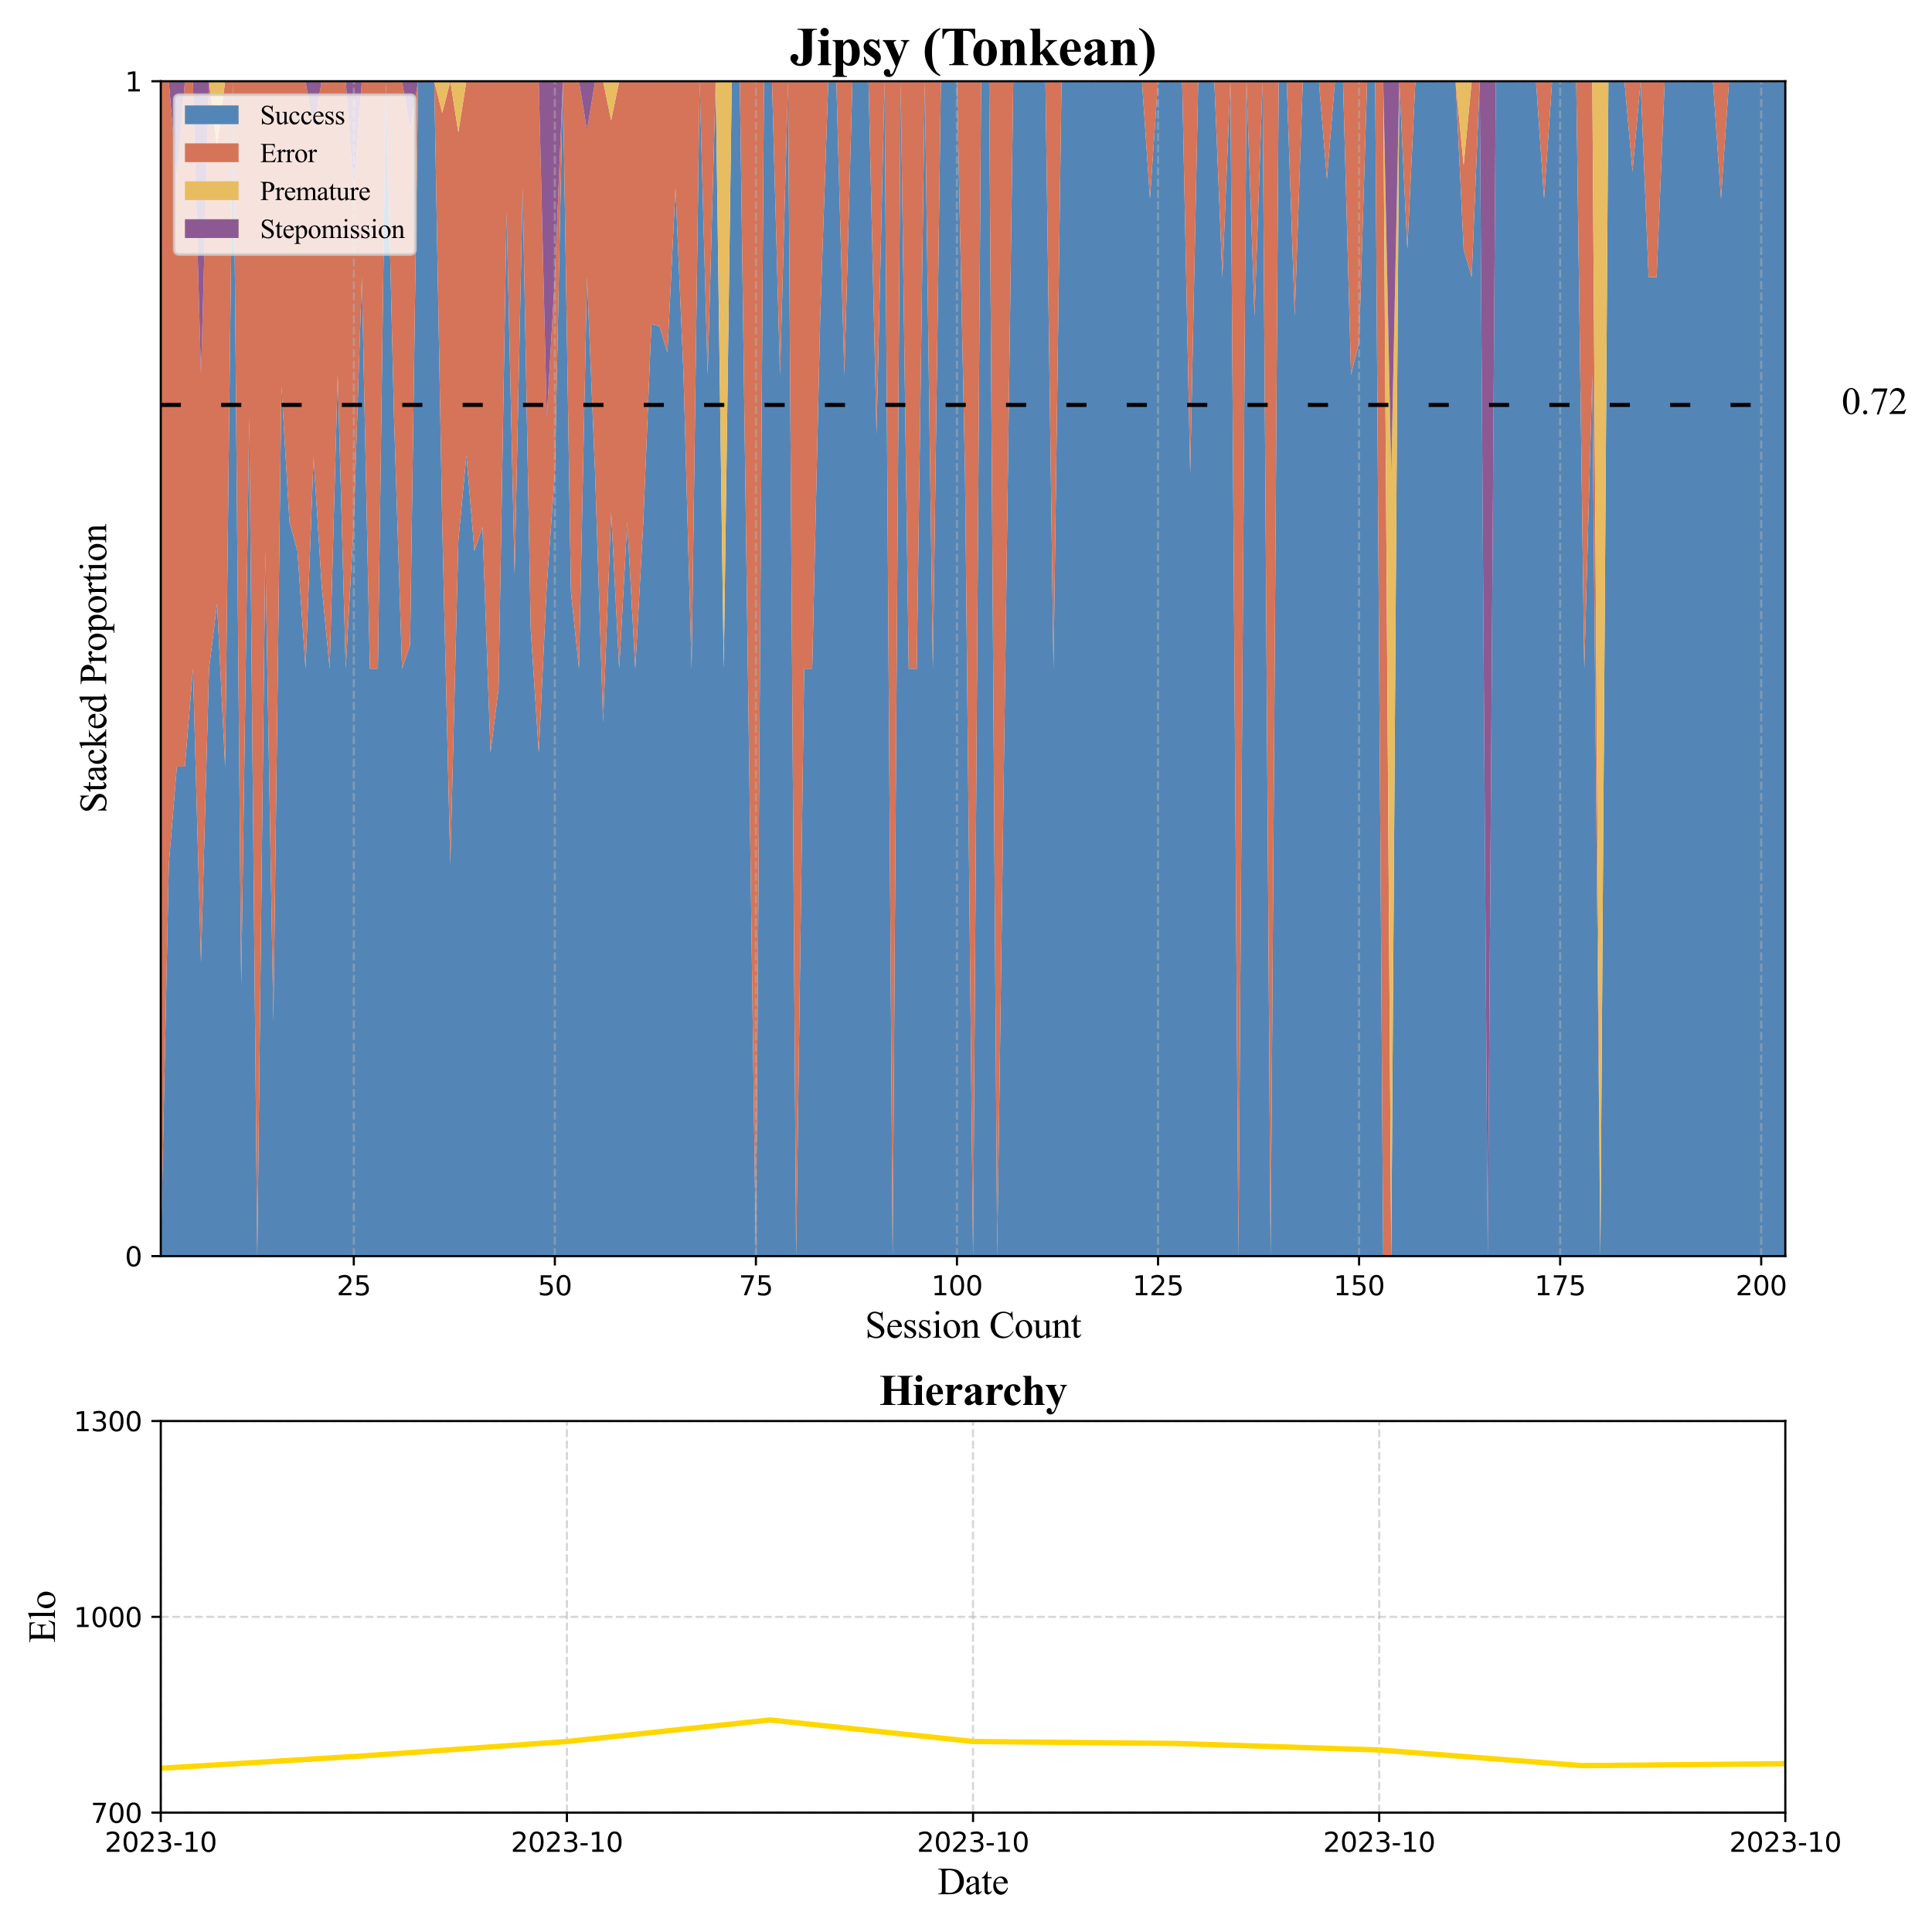 <?xml version="1.0" encoding="utf-8" standalone="no"?>
<!DOCTYPE svg PUBLIC "-//W3C//DTD SVG 1.1//EN"
  "http://www.w3.org/Graphics/SVG/1.1/DTD/svg11.dtd">
<svg xmlns:xlink="http://www.w3.org/1999/xlink" width="720pt" height="720pt" viewBox="0 0 720 720" xmlns="http://www.w3.org/2000/svg" version="1.1">
 <defs>
  <style type="text/css">*{stroke-linejoin: round; stroke-linecap: butt}</style>
 </defs>
 <g id="figure_1">
  <g id="patch_1">
   <path d="M 0 720 
L 720 720 
L 720 0 
L 0 0 
z
" style="fill: #ffffff"/>
  </g>
  <g id="axes_1">
   <g id="patch_2">
    <path d="M 59.915 468.116 
L 665.338 468.116 
L 665.338 30.283 
L 59.915 30.283 
z
" style="fill: #ffffff"/>
   </g>
   <g id="FillBetweenPolyCollection_1">
    <path d="M 59.915 468.116 
L 59.915 468.116 
L 62.912 468.116 
L 65.909 468.116 
L 68.906 468.116 
L 71.904 468.116 
L 74.901 468.116 
L 77.898 468.116 
L 80.895 468.116 
L 83.892 468.116 
L 86.889 468.116 
L 89.886 468.116 
L 92.884 468.116 
L 95.881 468.116 
L 98.878 468.116 
L 101.875 468.116 
L 104.872 468.116 
L 107.869 468.116 
L 110.866 468.116 
L 113.864 468.116 
L 116.861 468.116 
L 119.858 468.116 
L 122.855 468.116 
L 125.852 468.116 
L 128.849 468.116 
L 131.846 468.116 
L 134.844 468.116 
L 137.841 468.116 
L 140.838 468.116 
L 143.835 468.116 
L 146.832 468.116 
L 149.829 468.116 
L 152.827 468.116 
L 155.824 468.116 
L 158.821 468.116 
L 161.818 468.116 
L 164.815 468.116 
L 167.812 468.116 
L 170.809 468.116 
L 173.807 468.116 
L 176.804 468.116 
L 179.801 468.116 
L 182.798 468.116 
L 185.795 468.116 
L 188.792 468.116 
L 191.789 468.116 
L 194.787 468.116 
L 197.784 468.116 
L 200.781 468.116 
L 203.778 468.116 
L 206.775 468.116 
L 209.772 468.116 
L 212.769 468.116 
L 215.767 468.116 
L 218.764 468.116 
L 221.761 468.116 
L 224.758 468.116 
L 227.755 468.116 
L 230.752 468.116 
L 233.749 468.116 
L 236.747 468.116 
L 239.744 468.116 
L 242.741 468.116 
L 245.738 468.116 
L 248.735 468.116 
L 251.732 468.116 
L 254.729 468.116 
L 257.727 468.116 
L 260.724 468.116 
L 263.721 468.116 
L 266.718 468.116 
L 269.715 468.116 
L 272.712 468.116 
L 275.709 468.116 
L 278.707 468.116 
L 281.704 468.116 
L 284.701 468.116 
L 287.698 468.116 
L 290.695 468.116 
L 293.692 468.116 
L 296.689 468.116 
L 299.687 468.116 
L 302.684 468.116 
L 305.681 468.116 
L 308.678 468.116 
L 311.675 468.116 
L 314.672 468.116 
L 317.67 468.116 
L 320.667 468.116 
L 323.664 468.116 
L 326.661 468.116 
L 329.658 468.116 
L 332.655 468.116 
L 335.652 468.116 
L 338.65 468.116 
L 341.647 468.116 
L 344.644 468.116 
L 347.641 468.116 
L 350.638 468.116 
L 353.635 468.116 
L 356.632 468.116 
L 359.63 468.116 
L 362.627 468.116 
L 365.624 468.116 
L 368.621 468.116 
L 371.618 468.116 
L 374.615 468.116 
L 377.612 468.116 
L 380.61 468.116 
L 383.607 468.116 
L 386.604 468.116 
L 389.601 468.116 
L 392.598 468.116 
L 395.595 468.116 
L 398.592 468.116 
L 401.59 468.116 
L 404.587 468.116 
L 407.584 468.116 
L 410.581 468.116 
L 413.578 468.116 
L 416.575 468.116 
L 419.572 468.116 
L 422.57 468.116 
L 425.567 468.116 
L 428.564 468.116 
L 431.561 468.116 
L 434.558 468.116 
L 437.555 468.116 
L 440.552 468.116 
L 443.55 468.116 
L 446.547 468.116 
L 449.544 468.116 
L 452.541 468.116 
L 455.538 468.116 
L 458.535 468.116 
L 461.532 468.116 
L 464.53 468.116 
L 467.527 468.116 
L 470.524 468.116 
L 473.521 468.116 
L 476.518 468.116 
L 479.515 468.116 
L 482.512 468.116 
L 485.51 468.116 
L 488.507 468.116 
L 491.504 468.116 
L 494.501 468.116 
L 497.498 468.116 
L 500.495 468.116 
L 503.493 468.116 
L 506.49 468.116 
L 509.487 468.116 
L 512.484 468.116 
L 515.481 468.116 
L 518.478 468.116 
L 521.475 468.116 
L 524.473 468.116 
L 527.47 468.116 
L 530.467 468.116 
L 533.464 468.116 
L 536.461 468.116 
L 539.458 468.116 
L 542.455 468.116 
L 545.453 468.116 
L 548.45 468.116 
L 551.447 468.116 
L 554.444 468.116 
L 557.441 468.116 
L 560.438 468.116 
L 563.435 468.116 
L 566.433 468.116 
L 569.43 468.116 
L 572.427 468.116 
L 575.424 468.116 
L 578.421 468.116 
L 581.418 468.116 
L 584.415 468.116 
L 587.413 468.116 
L 590.41 468.116 
L 593.407 468.116 
L 596.404 468.116 
L 599.401 468.116 
L 602.398 468.116 
L 605.395 468.116 
L 608.393 468.116 
L 611.39 468.116 
L 614.387 468.116 
L 617.384 468.116 
L 620.381 468.116 
L 623.378 468.116 
L 626.375 468.116 
L 629.373 468.116 
L 632.37 468.116 
L 635.367 468.116 
L 638.364 468.116 
L 641.361 468.116 
L 644.358 468.116 
L 647.355 468.116 
L 650.353 468.116 
L 653.35 468.116 
L 656.347 468.116 
L 659.344 468.116 
L 662.341 468.116 
L 665.338 468.116 
L 665.338 30.283 
L 665.338 30.283 
L 662.341 30.283 
L 659.344 30.283 
L 656.347 30.283 
L 653.35 30.283 
L 650.353 30.283 
L 647.355 30.283 
L 644.358 30.283 
L 641.361 74.066 
L 638.364 30.283 
L 635.367 30.283 
L 632.37 30.283 
L 629.373 30.283 
L 626.375 30.283 
L 623.378 30.283 
L 620.381 30.283 
L 617.384 103.255 
L 614.387 103.255 
L 611.39 30.283 
L 608.393 63.963 
L 605.395 30.283 
L 602.398 30.283 
L 599.401 30.283 
L 596.404 468.116 
L 593.407 139.741 
L 590.41 249.199 
L 587.413 30.283 
L 584.415 30.283 
L 581.418 30.283 
L 578.421 30.283 
L 575.424 74.066 
L 572.427 30.283 
L 569.43 30.283 
L 566.433 30.283 
L 563.435 30.283 
L 560.438 30.283 
L 557.441 30.283 
L 554.444 468.116 
L 551.447 30.283 
L 548.45 103.255 
L 545.453 92.831 
L 542.455 30.283 
L 539.458 30.283 
L 536.461 30.283 
L 533.464 30.283 
L 530.467 30.283 
L 527.47 30.283 
L 524.473 92.831 
L 521.475 30.283 
L 518.478 468.116 
L 515.481 468.116 
L 512.484 30.283 
L 509.487 30.283 
L 506.49 127.579 
L 503.493 139.741 
L 500.495 30.283 
L 497.498 30.283 
L 494.501 66.769 
L 491.504 30.283 
L 488.507 30.283 
L 485.51 30.283 
L 482.512 117.85 
L 479.515 30.283 
L 476.518 30.283 
L 473.521 468.116 
L 470.524 30.283 
L 467.527 117.85 
L 464.53 30.283 
L 461.532 468.116 
L 458.535 30.283 
L 455.538 103.255 
L 452.541 30.283 
L 449.544 30.283 
L 446.547 30.283 
L 443.55 176.227 
L 440.552 30.283 
L 437.555 30.283 
L 434.558 30.283 
L 431.561 30.283 
L 428.564 74.066 
L 425.567 30.283 
L 422.57 30.283 
L 419.572 30.283 
L 416.575 30.283 
L 413.578 30.283 
L 410.581 30.283 
L 407.584 30.283 
L 404.587 30.283 
L 401.59 30.283 
L 398.592 30.283 
L 395.595 30.283 
L 392.598 249.199 
L 389.601 30.283 
L 386.604 30.283 
L 383.607 30.283 
L 380.61 30.283 
L 377.612 30.283 
L 374.615 249.199 
L 371.618 468.116 
L 368.621 30.283 
L 365.624 30.283 
L 362.627 468.116 
L 359.63 176.227 
L 356.632 30.283 
L 353.635 30.283 
L 350.638 30.283 
L 347.641 249.199 
L 344.644 30.283 
L 341.647 249.199 
L 338.65 249.199 
L 335.652 30.283 
L 332.655 468.116 
L 329.658 30.283 
L 326.661 161.633 
L 323.664 30.283 
L 320.667 30.283 
L 317.67 30.283 
L 314.672 139.741 
L 311.675 30.283 
L 308.678 30.283 
L 305.681 117.85 
L 302.684 249.199 
L 299.687 249.199 
L 296.689 468.116 
L 293.692 30.283 
L 290.695 139.741 
L 287.698 30.283 
L 284.701 30.283 
L 281.704 468.116 
L 278.707 249.199 
L 275.709 30.283 
L 272.712 30.283 
L 269.715 249.199 
L 266.718 30.283 
L 263.721 139.741 
L 260.724 30.283 
L 257.727 249.199 
L 254.729 139.741 
L 251.732 70.086 
L 248.735 131.321 
L 245.738 121.498 
L 242.741 120.869 
L 239.744 194.47 
L 236.747 249.199 
L 233.749 194.47 
L 230.752 249.199 
L 227.755 190.822 
L 224.758 269.101 
L 221.761 176.227 
L 218.764 103.255 
L 215.767 249.199 
L 212.769 220.645 
L 209.772 30.283 
L 206.775 176.227 
L 203.778 217.926 
L 200.781 280.473 
L 197.784 234.605 
L 194.787 70.086 
L 191.789 213.89 
L 188.792 78.931 
L 185.795 256.748 
L 182.798 280.473 
L 179.801 196.358 
L 176.804 205.416 
L 173.807 169.594 
L 170.809 201.609 
L 167.812 322.172 
L 164.815 195.95 
L 161.818 30.283 
L 158.821 30.283 
L 155.824 30.283 
L 152.827 240.443 
L 149.829 249.199 
L 146.832 155.378 
L 143.835 30.283 
L 140.838 249.199 
L 137.841 249.199 
L 134.844 103.255 
L 131.846 194.47 
L 128.849 249.199 
L 125.852 139.741 
L 122.855 249.199 
L 119.858 217.926 
L 116.861 170.39 
L 113.864 249.199 
L 110.866 205.416 
L 107.869 194.47 
L 104.872 143.795 
L 101.875 380.549 
L 98.878 205.416 
L 95.881 468.116 
L 92.884 155.378 
L 89.886 367.077 
L 86.889 30.283 
L 83.892 285.686 
L 80.895 224.875 
L 77.898 249.199 
L 74.901 358.658 
L 71.904 249.199 
L 68.906 285.686 
L 65.909 285.686 
L 62.912 322.172 
L 59.915 468.116 
z
" clip-path="url(#p4267899e14)" style="fill: #5386b6"/>
   </g>
   <g id="FillBetweenPolyCollection_2">
    <path d="M 59.915 30.283 
L 59.915 468.116 
L 62.912 322.172 
L 65.909 285.686 
L 68.906 285.686 
L 71.904 249.199 
L 74.901 358.658 
L 77.898 249.199 
L 80.895 224.875 
L 83.892 285.686 
L 86.889 30.283 
L 89.886 367.077 
L 92.884 155.378 
L 95.881 468.116 
L 98.878 205.416 
L 101.875 380.549 
L 104.872 143.795 
L 107.869 194.47 
L 110.866 205.416 
L 113.864 249.199 
L 116.861 170.39 
L 119.858 217.926 
L 122.855 249.199 
L 125.852 139.741 
L 128.849 249.199 
L 131.846 194.47 
L 134.844 103.255 
L 137.841 249.199 
L 140.838 249.199 
L 143.835 30.283 
L 146.832 155.378 
L 149.829 249.199 
L 152.827 240.443 
L 155.824 30.283 
L 158.821 30.283 
L 161.818 30.283 
L 164.815 195.95 
L 167.812 322.172 
L 170.809 201.609 
L 173.807 169.594 
L 176.804 205.416 
L 179.801 196.358 
L 182.798 280.473 
L 185.795 256.748 
L 188.792 78.931 
L 191.789 213.89 
L 194.787 70.086 
L 197.784 234.605 
L 200.781 280.473 
L 203.778 217.926 
L 206.775 176.227 
L 209.772 30.283 
L 212.769 220.645 
L 215.767 249.199 
L 218.764 103.255 
L 221.761 176.227 
L 224.758 269.101 
L 227.755 190.822 
L 230.752 249.199 
L 233.749 194.47 
L 236.747 249.199 
L 239.744 194.47 
L 242.741 120.869 
L 245.738 121.498 
L 248.735 131.321 
L 251.732 70.086 
L 254.729 139.741 
L 257.727 249.199 
L 260.724 30.283 
L 263.721 139.741 
L 266.718 30.283 
L 269.715 249.199 
L 272.712 30.283 
L 275.709 30.283 
L 278.707 249.199 
L 281.704 468.116 
L 284.701 30.283 
L 287.698 30.283 
L 290.695 139.741 
L 293.692 30.283 
L 296.689 468.116 
L 299.687 249.199 
L 302.684 249.199 
L 305.681 117.85 
L 308.678 30.283 
L 311.675 30.283 
L 314.672 139.741 
L 317.67 30.283 
L 320.667 30.283 
L 323.664 30.283 
L 326.661 161.633 
L 329.658 30.283 
L 332.655 468.116 
L 335.652 30.283 
L 338.65 249.199 
L 341.647 249.199 
L 344.644 30.283 
L 347.641 249.199 
L 350.638 30.283 
L 353.635 30.283 
L 356.632 30.283 
L 359.63 176.227 
L 362.627 468.116 
L 365.624 30.283 
L 368.621 30.283 
L 371.618 468.116 
L 374.615 249.199 
L 377.612 30.283 
L 380.61 30.283 
L 383.607 30.283 
L 386.604 30.283 
L 389.601 30.283 
L 392.598 249.199 
L 395.595 30.283 
L 398.592 30.283 
L 401.59 30.283 
L 404.587 30.283 
L 407.584 30.283 
L 410.581 30.283 
L 413.578 30.283 
L 416.575 30.283 
L 419.572 30.283 
L 422.57 30.283 
L 425.567 30.283 
L 428.564 74.066 
L 431.561 30.283 
L 434.558 30.283 
L 437.555 30.283 
L 440.552 30.283 
L 443.55 176.227 
L 446.547 30.283 
L 449.544 30.283 
L 452.541 30.283 
L 455.538 103.255 
L 458.535 30.283 
L 461.532 468.116 
L 464.53 30.283 
L 467.527 117.85 
L 470.524 30.283 
L 473.521 468.116 
L 476.518 30.283 
L 479.515 30.283 
L 482.512 117.85 
L 485.51 30.283 
L 488.507 30.283 
L 491.504 30.283 
L 494.501 66.769 
L 497.498 30.283 
L 500.495 30.283 
L 503.493 139.741 
L 506.49 127.579 
L 509.487 30.283 
L 512.484 30.283 
L 515.481 468.116 
L 518.478 468.116 
L 521.475 30.283 
L 524.473 92.831 
L 527.47 30.283 
L 530.467 30.283 
L 533.464 30.283 
L 536.461 30.283 
L 539.458 30.283 
L 542.455 30.283 
L 545.453 92.831 
L 548.45 103.255 
L 551.447 30.283 
L 554.444 468.116 
L 557.441 30.283 
L 560.438 30.283 
L 563.435 30.283 
L 566.433 30.283 
L 569.43 30.283 
L 572.427 30.283 
L 575.424 74.066 
L 578.421 30.283 
L 581.418 30.283 
L 584.415 30.283 
L 587.413 30.283 
L 590.41 249.199 
L 593.407 139.741 
L 596.404 468.116 
L 599.401 30.283 
L 602.398 30.283 
L 605.395 30.283 
L 608.393 63.963 
L 611.39 30.283 
L 614.387 103.255 
L 617.384 103.255 
L 620.381 30.283 
L 623.378 30.283 
L 626.375 30.283 
L 629.373 30.283 
L 632.37 30.283 
L 635.367 30.283 
L 638.364 30.283 
L 641.361 74.066 
L 644.358 30.283 
L 647.355 30.283 
L 650.353 30.283 
L 653.35 30.283 
L 656.347 30.283 
L 659.344 30.283 
L 662.341 30.283 
L 665.338 30.283 
L 665.338 30.283 
L 665.338 30.283 
L 662.341 30.283 
L 659.344 30.283 
L 656.347 30.283 
L 653.35 30.283 
L 650.353 30.283 
L 647.355 30.283 
L 644.358 30.283 
L 641.361 30.283 
L 638.364 30.283 
L 635.367 30.283 
L 632.37 30.283 
L 629.373 30.283 
L 626.375 30.283 
L 623.378 30.283 
L 620.381 30.283 
L 617.384 30.283 
L 614.387 30.283 
L 611.39 30.283 
L 608.393 30.283 
L 605.395 30.283 
L 602.398 30.283 
L 599.401 30.283 
L 596.404 468.116 
L 593.407 30.283 
L 590.41 30.283 
L 587.413 30.283 
L 584.415 30.283 
L 581.418 30.283 
L 578.421 30.283 
L 575.424 30.283 
L 572.427 30.283 
L 569.43 30.283 
L 566.433 30.283 
L 563.435 30.283 
L 560.438 30.283 
L 557.441 30.283 
L 554.444 468.116 
L 551.447 30.283 
L 548.45 30.283 
L 545.453 61.557 
L 542.455 30.283 
L 539.458 30.283 
L 536.461 30.283 
L 533.464 30.283 
L 530.467 30.283 
L 527.47 30.283 
L 524.473 30.283 
L 521.475 30.283 
L 518.478 468.116 
L 515.481 30.283 
L 512.484 30.283 
L 509.487 30.283 
L 506.49 30.283 
L 503.493 30.283 
L 500.495 30.283 
L 497.498 30.283 
L 494.501 30.283 
L 491.504 30.283 
L 488.507 30.283 
L 485.51 30.283 
L 482.512 30.283 
L 479.515 30.283 
L 476.518 30.283 
L 473.521 30.283 
L 470.524 30.283 
L 467.527 30.283 
L 464.53 30.283 
L 461.532 30.283 
L 458.535 30.283 
L 455.538 30.283 
L 452.541 30.283 
L 449.544 30.283 
L 446.547 30.283 
L 443.55 30.283 
L 440.552 30.283 
L 437.555 30.283 
L 434.558 30.283 
L 431.561 30.283 
L 428.564 30.283 
L 425.567 30.283 
L 422.57 30.283 
L 419.572 30.283 
L 416.575 30.283 
L 413.578 30.283 
L 410.581 30.283 
L 407.584 30.283 
L 404.587 30.283 
L 401.59 30.283 
L 398.592 30.283 
L 395.595 30.283 
L 392.598 30.283 
L 389.601 30.283 
L 386.604 30.283 
L 383.607 30.283 
L 380.61 30.283 
L 377.612 30.283 
L 374.615 30.283 
L 371.618 30.283 
L 368.621 30.283 
L 365.624 30.283 
L 362.627 30.283 
L 359.63 30.283 
L 356.632 30.283 
L 353.635 30.283 
L 350.638 30.283 
L 347.641 30.283 
L 344.644 30.283 
L 341.647 30.283 
L 338.65 30.283 
L 335.652 30.283 
L 332.655 30.283 
L 329.658 30.283 
L 326.661 30.283 
L 323.664 30.283 
L 320.667 30.283 
L 317.67 30.283 
L 314.672 30.283 
L 311.675 30.283 
L 308.678 30.283 
L 305.681 30.283 
L 302.684 30.283 
L 299.687 30.283 
L 296.689 30.283 
L 293.692 30.283 
L 290.695 30.283 
L 287.698 30.283 
L 284.701 30.283 
L 281.704 30.283 
L 278.707 30.283 
L 275.709 30.283 
L 272.712 30.283 
L 269.715 249.199 
L 266.718 30.283 
L 263.721 30.283 
L 260.724 30.283 
L 257.727 30.283 
L 254.729 30.283 
L 251.732 30.283 
L 248.735 30.283 
L 245.738 30.283 
L 242.741 30.283 
L 239.744 30.283 
L 236.747 30.283 
L 233.749 30.283 
L 230.752 30.283 
L 227.755 44.878 
L 224.758 30.283 
L 221.761 30.283 
L 218.764 48.526 
L 215.767 30.283 
L 212.769 30.283 
L 209.772 30.283 
L 206.775 103.255 
L 203.778 155.378 
L 200.781 30.283 
L 197.784 30.283 
L 194.787 30.283 
L 191.789 30.283 
L 188.792 30.283 
L 185.795 30.283 
L 182.798 30.283 
L 179.801 30.283 
L 176.804 30.283 
L 173.807 30.283 
L 170.809 49.319 
L 167.812 30.283 
L 164.815 42.116 
L 161.818 30.283 
L 158.821 30.283 
L 155.824 30.283 
L 152.827 47.796 
L 149.829 30.283 
L 146.832 30.283 
L 143.835 30.283 
L 140.838 30.283 
L 137.841 30.283 
L 134.844 30.283 
L 131.846 71.33 
L 128.849 30.283 
L 125.852 30.283 
L 122.855 30.283 
L 119.858 30.283 
L 116.861 47.796 
L 113.864 30.283 
L 110.866 30.283 
L 107.869 30.283 
L 104.872 30.283 
L 101.875 30.283 
L 98.878 30.283 
L 95.881 30.283 
L 92.884 30.283 
L 89.886 30.283 
L 86.889 30.283 
L 83.892 30.283 
L 80.895 54.607 
L 77.898 30.283 
L 74.901 139.741 
L 71.904 30.283 
L 68.906 30.283 
L 65.909 66.769 
L 62.912 30.283 
L 59.915 30.283 
z
" clip-path="url(#p4267899e14)" style="fill: #d57459"/>
   </g>
   <g id="FillBetweenPolyCollection_3">
    <path d="M 59.915 30.283 
L 59.915 30.283 
L 62.912 30.283 
L 65.909 66.769 
L 68.906 30.283 
L 71.904 30.283 
L 74.901 139.741 
L 77.898 30.283 
L 80.895 54.607 
L 83.892 30.283 
L 86.889 30.283 
L 89.886 30.283 
L 92.884 30.283 
L 95.881 30.283 
L 98.878 30.283 
L 101.875 30.283 
L 104.872 30.283 
L 107.869 30.283 
L 110.866 30.283 
L 113.864 30.283 
L 116.861 47.796 
L 119.858 30.283 
L 122.855 30.283 
L 125.852 30.283 
L 128.849 30.283 
L 131.846 71.33 
L 134.844 30.283 
L 137.841 30.283 
L 140.838 30.283 
L 143.835 30.283 
L 146.832 30.283 
L 149.829 30.283 
L 152.827 47.796 
L 155.824 30.283 
L 158.821 30.283 
L 161.818 30.283 
L 164.815 42.116 
L 167.812 30.283 
L 170.809 49.319 
L 173.807 30.283 
L 176.804 30.283 
L 179.801 30.283 
L 182.798 30.283 
L 185.795 30.283 
L 188.792 30.283 
L 191.789 30.283 
L 194.787 30.283 
L 197.784 30.283 
L 200.781 30.283 
L 203.778 155.378 
L 206.775 103.255 
L 209.772 30.283 
L 212.769 30.283 
L 215.767 30.283 
L 218.764 48.526 
L 221.761 30.283 
L 224.758 30.283 
L 227.755 44.878 
L 230.752 30.283 
L 233.749 30.283 
L 236.747 30.283 
L 239.744 30.283 
L 242.741 30.283 
L 245.738 30.283 
L 248.735 30.283 
L 251.732 30.283 
L 254.729 30.283 
L 257.727 30.283 
L 260.724 30.283 
L 263.721 30.283 
L 266.718 30.283 
L 269.715 249.199 
L 272.712 30.283 
L 275.709 30.283 
L 278.707 30.283 
L 281.704 30.283 
L 284.701 30.283 
L 287.698 30.283 
L 290.695 30.283 
L 293.692 30.283 
L 296.689 30.283 
L 299.687 30.283 
L 302.684 30.283 
L 305.681 30.283 
L 308.678 30.283 
L 311.675 30.283 
L 314.672 30.283 
L 317.67 30.283 
L 320.667 30.283 
L 323.664 30.283 
L 326.661 30.283 
L 329.658 30.283 
L 332.655 30.283 
L 335.652 30.283 
L 338.65 30.283 
L 341.647 30.283 
L 344.644 30.283 
L 347.641 30.283 
L 350.638 30.283 
L 353.635 30.283 
L 356.632 30.283 
L 359.63 30.283 
L 362.627 30.283 
L 365.624 30.283 
L 368.621 30.283 
L 371.618 30.283 
L 374.615 30.283 
L 377.612 30.283 
L 380.61 30.283 
L 383.607 30.283 
L 386.604 30.283 
L 389.601 30.283 
L 392.598 30.283 
L 395.595 30.283 
L 398.592 30.283 
L 401.59 30.283 
L 404.587 30.283 
L 407.584 30.283 
L 410.581 30.283 
L 413.578 30.283 
L 416.575 30.283 
L 419.572 30.283 
L 422.57 30.283 
L 425.567 30.283 
L 428.564 30.283 
L 431.561 30.283 
L 434.558 30.283 
L 437.555 30.283 
L 440.552 30.283 
L 443.55 30.283 
L 446.547 30.283 
L 449.544 30.283 
L 452.541 30.283 
L 455.538 30.283 
L 458.535 30.283 
L 461.532 30.283 
L 464.53 30.283 
L 467.527 30.283 
L 470.524 30.283 
L 473.521 30.283 
L 476.518 30.283 
L 479.515 30.283 
L 482.512 30.283 
L 485.51 30.283 
L 488.507 30.283 
L 491.504 30.283 
L 494.501 30.283 
L 497.498 30.283 
L 500.495 30.283 
L 503.493 30.283 
L 506.49 30.283 
L 509.487 30.283 
L 512.484 30.283 
L 515.481 30.283 
L 518.478 468.116 
L 521.475 30.283 
L 524.473 30.283 
L 527.47 30.283 
L 530.467 30.283 
L 533.464 30.283 
L 536.461 30.283 
L 539.458 30.283 
L 542.455 30.283 
L 545.453 61.557 
L 548.45 30.283 
L 551.447 30.283 
L 554.444 468.116 
L 557.441 30.283 
L 560.438 30.283 
L 563.435 30.283 
L 566.433 30.283 
L 569.43 30.283 
L 572.427 30.283 
L 575.424 30.283 
L 578.421 30.283 
L 581.418 30.283 
L 584.415 30.283 
L 587.413 30.283 
L 590.41 30.283 
L 593.407 30.283 
L 596.404 468.116 
L 599.401 30.283 
L 602.398 30.283 
L 605.395 30.283 
L 608.393 30.283 
L 611.39 30.283 
L 614.387 30.283 
L 617.384 30.283 
L 620.381 30.283 
L 623.378 30.283 
L 626.375 30.283 
L 629.373 30.283 
L 632.37 30.283 
L 635.367 30.283 
L 638.364 30.283 
L 641.361 30.283 
L 644.358 30.283 
L 647.355 30.283 
L 650.353 30.283 
L 653.35 30.283 
L 656.347 30.283 
L 659.344 30.283 
L 662.341 30.283 
L 665.338 30.283 
L 665.338 30.283 
L 665.338 30.283 
L 662.341 30.283 
L 659.344 30.283 
L 656.347 30.283 
L 653.35 30.283 
L 650.353 30.283 
L 647.355 30.283 
L 644.358 30.283 
L 641.361 30.283 
L 638.364 30.283 
L 635.367 30.283 
L 632.37 30.283 
L 629.373 30.283 
L 626.375 30.283 
L 623.378 30.283 
L 620.381 30.283 
L 617.384 30.283 
L 614.387 30.283 
L 611.39 30.283 
L 608.393 30.283 
L 605.395 30.283 
L 602.398 30.283 
L 599.401 30.283 
L 596.404 30.283 
L 593.407 30.283 
L 590.41 30.283 
L 587.413 30.283 
L 584.415 30.283 
L 581.418 30.283 
L 578.421 30.283 
L 575.424 30.283 
L 572.427 30.283 
L 569.43 30.283 
L 566.433 30.283 
L 563.435 30.283 
L 560.438 30.283 
L 557.441 30.283 
L 554.444 468.116 
L 551.447 30.283 
L 548.45 30.283 
L 545.453 30.283 
L 542.455 30.283 
L 539.458 30.283 
L 536.461 30.283 
L 533.464 30.283 
L 530.467 30.283 
L 527.47 30.283 
L 524.473 30.283 
L 521.475 30.283 
L 518.478 176.227 
L 515.481 30.283 
L 512.484 30.283 
L 509.487 30.283 
L 506.49 30.283 
L 503.493 30.283 
L 500.495 30.283 
L 497.498 30.283 
L 494.501 30.283 
L 491.504 30.283 
L 488.507 30.283 
L 485.51 30.283 
L 482.512 30.283 
L 479.515 30.283 
L 476.518 30.283 
L 473.521 30.283 
L 470.524 30.283 
L 467.527 30.283 
L 464.53 30.283 
L 461.532 30.283 
L 458.535 30.283 
L 455.538 30.283 
L 452.541 30.283 
L 449.544 30.283 
L 446.547 30.283 
L 443.55 30.283 
L 440.552 30.283 
L 437.555 30.283 
L 434.558 30.283 
L 431.561 30.283 
L 428.564 30.283 
L 425.567 30.283 
L 422.57 30.283 
L 419.572 30.283 
L 416.575 30.283 
L 413.578 30.283 
L 410.581 30.283 
L 407.584 30.283 
L 404.587 30.283 
L 401.59 30.283 
L 398.592 30.283 
L 395.595 30.283 
L 392.598 30.283 
L 389.601 30.283 
L 386.604 30.283 
L 383.607 30.283 
L 380.61 30.283 
L 377.612 30.283 
L 374.615 30.283 
L 371.618 30.283 
L 368.621 30.283 
L 365.624 30.283 
L 362.627 30.283 
L 359.63 30.283 
L 356.632 30.283 
L 353.635 30.283 
L 350.638 30.283 
L 347.641 30.283 
L 344.644 30.283 
L 341.647 30.283 
L 338.65 30.283 
L 335.652 30.283 
L 332.655 30.283 
L 329.658 30.283 
L 326.661 30.283 
L 323.664 30.283 
L 320.667 30.283 
L 317.67 30.283 
L 314.672 30.283 
L 311.675 30.283 
L 308.678 30.283 
L 305.681 30.283 
L 302.684 30.283 
L 299.687 30.283 
L 296.689 30.283 
L 293.692 30.283 
L 290.695 30.283 
L 287.698 30.283 
L 284.701 30.283 
L 281.704 30.283 
L 278.707 30.283 
L 275.709 30.283 
L 272.712 30.283 
L 269.715 30.283 
L 266.718 30.283 
L 263.721 30.283 
L 260.724 30.283 
L 257.727 30.283 
L 254.729 30.283 
L 251.732 30.283 
L 248.735 30.283 
L 245.738 30.283 
L 242.741 30.283 
L 239.744 30.283 
L 236.747 30.283 
L 233.749 30.283 
L 230.752 30.283 
L 227.755 30.283 
L 224.758 30.283 
L 221.761 30.283 
L 218.764 48.526 
L 215.767 30.283 
L 212.769 30.283 
L 209.772 30.283 
L 206.775 103.255 
L 203.778 155.378 
L 200.781 30.283 
L 197.784 30.283 
L 194.787 30.283 
L 191.789 30.283 
L 188.792 30.283 
L 185.795 30.283 
L 182.798 30.283 
L 179.801 30.283 
L 176.804 30.283 
L 173.807 30.283 
L 170.809 30.283 
L 167.812 30.283 
L 164.815 30.283 
L 161.818 30.283 
L 158.821 30.283 
L 155.824 30.283 
L 152.827 47.796 
L 149.829 30.283 
L 146.832 30.283 
L 143.835 30.283 
L 140.838 30.283 
L 137.841 30.283 
L 134.844 30.283 
L 131.846 71.33 
L 128.849 30.283 
L 125.852 30.283 
L 122.855 30.283 
L 119.858 30.283 
L 116.861 47.796 
L 113.864 30.283 
L 110.866 30.283 
L 107.869 30.283 
L 104.872 30.283 
L 101.875 30.283 
L 98.878 30.283 
L 95.881 30.283 
L 92.884 30.283 
L 89.886 30.283 
L 86.889 30.283 
L 83.892 30.283 
L 80.895 30.283 
L 77.898 30.283 
L 74.901 139.741 
L 71.904 30.283 
L 68.906 30.283 
L 65.909 66.769 
L 62.912 30.283 
L 59.915 30.283 
z
" clip-path="url(#p4267899e14)" style="fill: #e8bc60"/>
   </g>
   <g id="FillBetweenPolyCollection_4">
    <path d="M 59.915 30.283 
L 59.915 30.283 
L 62.912 30.283 
L 65.909 66.769 
L 68.906 30.283 
L 71.904 30.283 
L 74.901 139.741 
L 77.898 30.283 
L 80.895 30.283 
L 83.892 30.283 
L 86.889 30.283 
L 89.886 30.283 
L 92.884 30.283 
L 95.881 30.283 
L 98.878 30.283 
L 101.875 30.283 
L 104.872 30.283 
L 107.869 30.283 
L 110.866 30.283 
L 113.864 30.283 
L 116.861 47.796 
L 119.858 30.283 
L 122.855 30.283 
L 125.852 30.283 
L 128.849 30.283 
L 131.846 71.33 
L 134.844 30.283 
L 137.841 30.283 
L 140.838 30.283 
L 143.835 30.283 
L 146.832 30.283 
L 149.829 30.283 
L 152.827 47.796 
L 155.824 30.283 
L 158.821 30.283 
L 161.818 30.283 
L 164.815 30.283 
L 167.812 30.283 
L 170.809 30.283 
L 173.807 30.283 
L 176.804 30.283 
L 179.801 30.283 
L 182.798 30.283 
L 185.795 30.283 
L 188.792 30.283 
L 191.789 30.283 
L 194.787 30.283 
L 197.784 30.283 
L 200.781 30.283 
L 203.778 155.378 
L 206.775 103.255 
L 209.772 30.283 
L 212.769 30.283 
L 215.767 30.283 
L 218.764 48.526 
L 221.761 30.283 
L 224.758 30.283 
L 227.755 30.283 
L 230.752 30.283 
L 233.749 30.283 
L 236.747 30.283 
L 239.744 30.283 
L 242.741 30.283 
L 245.738 30.283 
L 248.735 30.283 
L 251.732 30.283 
L 254.729 30.283 
L 257.727 30.283 
L 260.724 30.283 
L 263.721 30.283 
L 266.718 30.283 
L 269.715 30.283 
L 272.712 30.283 
L 275.709 30.283 
L 278.707 30.283 
L 281.704 30.283 
L 284.701 30.283 
L 287.698 30.283 
L 290.695 30.283 
L 293.692 30.283 
L 296.689 30.283 
L 299.687 30.283 
L 302.684 30.283 
L 305.681 30.283 
L 308.678 30.283 
L 311.675 30.283 
L 314.672 30.283 
L 317.67 30.283 
L 320.667 30.283 
L 323.664 30.283 
L 326.661 30.283 
L 329.658 30.283 
L 332.655 30.283 
L 335.652 30.283 
L 338.65 30.283 
L 341.647 30.283 
L 344.644 30.283 
L 347.641 30.283 
L 350.638 30.283 
L 353.635 30.283 
L 356.632 30.283 
L 359.63 30.283 
L 362.627 30.283 
L 365.624 30.283 
L 368.621 30.283 
L 371.618 30.283 
L 374.615 30.283 
L 377.612 30.283 
L 380.61 30.283 
L 383.607 30.283 
L 386.604 30.283 
L 389.601 30.283 
L 392.598 30.283 
L 395.595 30.283 
L 398.592 30.283 
L 401.59 30.283 
L 404.587 30.283 
L 407.584 30.283 
L 410.581 30.283 
L 413.578 30.283 
L 416.575 30.283 
L 419.572 30.283 
L 422.57 30.283 
L 425.567 30.283 
L 428.564 30.283 
L 431.561 30.283 
L 434.558 30.283 
L 437.555 30.283 
L 440.552 30.283 
L 443.55 30.283 
L 446.547 30.283 
L 449.544 30.283 
L 452.541 30.283 
L 455.538 30.283 
L 458.535 30.283 
L 461.532 30.283 
L 464.53 30.283 
L 467.527 30.283 
L 470.524 30.283 
L 473.521 30.283 
L 476.518 30.283 
L 479.515 30.283 
L 482.512 30.283 
L 485.51 30.283 
L 488.507 30.283 
L 491.504 30.283 
L 494.501 30.283 
L 497.498 30.283 
L 500.495 30.283 
L 503.493 30.283 
L 506.49 30.283 
L 509.487 30.283 
L 512.484 30.283 
L 515.481 30.283 
L 518.478 176.227 
L 521.475 30.283 
L 524.473 30.283 
L 527.47 30.283 
L 530.467 30.283 
L 533.464 30.283 
L 536.461 30.283 
L 539.458 30.283 
L 542.455 30.283 
L 545.453 30.283 
L 548.45 30.283 
L 551.447 30.283 
L 554.444 468.116 
L 557.441 30.283 
L 560.438 30.283 
L 563.435 30.283 
L 566.433 30.283 
L 569.43 30.283 
L 572.427 30.283 
L 575.424 30.283 
L 578.421 30.283 
L 581.418 30.283 
L 584.415 30.283 
L 587.413 30.283 
L 590.41 30.283 
L 593.407 30.283 
L 596.404 30.283 
L 599.401 30.283 
L 602.398 30.283 
L 605.395 30.283 
L 608.393 30.283 
L 611.39 30.283 
L 614.387 30.283 
L 617.384 30.283 
L 620.381 30.283 
L 623.378 30.283 
L 626.375 30.283 
L 629.373 30.283 
L 632.37 30.283 
L 635.367 30.283 
L 638.364 30.283 
L 641.361 30.283 
L 644.358 30.283 
L 647.355 30.283 
L 650.353 30.283 
L 653.35 30.283 
L 656.347 30.283 
L 659.344 30.283 
L 662.341 30.283 
L 665.338 30.283 
L 665.338 30.283 
L 665.338 30.283 
L 662.341 30.283 
L 659.344 30.283 
L 656.347 30.283 
L 653.35 30.283 
L 650.353 30.283 
L 647.355 30.283 
L 644.358 30.283 
L 641.361 30.283 
L 638.364 30.283 
L 635.367 30.283 
L 632.37 30.283 
L 629.373 30.283 
L 626.375 30.283 
L 623.378 30.283 
L 620.381 30.283 
L 617.384 30.283 
L 614.387 30.283 
L 611.39 30.283 
L 608.393 30.283 
L 605.395 30.283 
L 602.398 30.283 
L 599.401 30.283 
L 596.404 30.283 
L 593.407 30.283 
L 590.41 30.283 
L 587.413 30.283 
L 584.415 30.283 
L 581.418 30.283 
L 578.421 30.283 
L 575.424 30.283 
L 572.427 30.283 
L 569.43 30.283 
L 566.433 30.283 
L 563.435 30.283 
L 560.438 30.283 
L 557.441 30.283 
L 554.444 30.283 
L 551.447 30.283 
L 548.45 30.283 
L 545.453 30.283 
L 542.455 30.283 
L 539.458 30.283 
L 536.461 30.283 
L 533.464 30.283 
L 530.467 30.283 
L 527.47 30.283 
L 524.473 30.283 
L 521.475 30.283 
L 518.478 30.283 
L 515.481 30.283 
L 512.484 30.283 
L 509.487 30.283 
L 506.49 30.283 
L 503.493 30.283 
L 500.495 30.283 
L 497.498 30.283 
L 494.501 30.283 
L 491.504 30.283 
L 488.507 30.283 
L 485.51 30.283 
L 482.512 30.283 
L 479.515 30.283 
L 476.518 30.283 
L 473.521 30.283 
L 470.524 30.283 
L 467.527 30.283 
L 464.53 30.283 
L 461.532 30.283 
L 458.535 30.283 
L 455.538 30.283 
L 452.541 30.283 
L 449.544 30.283 
L 446.547 30.283 
L 443.55 30.283 
L 440.552 30.283 
L 437.555 30.283 
L 434.558 30.283 
L 431.561 30.283 
L 428.564 30.283 
L 425.567 30.283 
L 422.57 30.283 
L 419.572 30.283 
L 416.575 30.283 
L 413.578 30.283 
L 410.581 30.283 
L 407.584 30.283 
L 404.587 30.283 
L 401.59 30.283 
L 398.592 30.283 
L 395.595 30.283 
L 392.598 30.283 
L 389.601 30.283 
L 386.604 30.283 
L 383.607 30.283 
L 380.61 30.283 
L 377.612 30.283 
L 374.615 30.283 
L 371.618 30.283 
L 368.621 30.283 
L 365.624 30.283 
L 362.627 30.283 
L 359.63 30.283 
L 356.632 30.283 
L 353.635 30.283 
L 350.638 30.283 
L 347.641 30.283 
L 344.644 30.283 
L 341.647 30.283 
L 338.65 30.283 
L 335.652 30.283 
L 332.655 30.283 
L 329.658 30.283 
L 326.661 30.283 
L 323.664 30.283 
L 320.667 30.283 
L 317.67 30.283 
L 314.672 30.283 
L 311.675 30.283 
L 308.678 30.283 
L 305.681 30.283 
L 302.684 30.283 
L 299.687 30.283 
L 296.689 30.283 
L 293.692 30.283 
L 290.695 30.283 
L 287.698 30.283 
L 284.701 30.283 
L 281.704 30.283 
L 278.707 30.283 
L 275.709 30.283 
L 272.712 30.283 
L 269.715 30.283 
L 266.718 30.283 
L 263.721 30.283 
L 260.724 30.283 
L 257.727 30.283 
L 254.729 30.283 
L 251.732 30.283 
L 248.735 30.283 
L 245.738 30.283 
L 242.741 30.283 
L 239.744 30.283 
L 236.747 30.283 
L 233.749 30.283 
L 230.752 30.283 
L 227.755 30.283 
L 224.758 30.283 
L 221.761 30.283 
L 218.764 30.283 
L 215.767 30.283 
L 212.769 30.283 
L 209.772 30.283 
L 206.775 30.283 
L 203.778 30.283 
L 200.781 30.283 
L 197.784 30.283 
L 194.787 30.283 
L 191.789 30.283 
L 188.792 30.283 
L 185.795 30.283 
L 182.798 30.283 
L 179.801 30.283 
L 176.804 30.283 
L 173.807 30.283 
L 170.809 30.283 
L 167.812 30.283 
L 164.815 30.283 
L 161.818 30.283 
L 158.821 30.283 
L 155.824 30.283 
L 152.827 30.283 
L 149.829 30.283 
L 146.832 30.283 
L 143.835 30.283 
L 140.838 30.283 
L 137.841 30.283 
L 134.844 30.283 
L 131.846 30.283 
L 128.849 30.283 
L 125.852 30.283 
L 122.855 30.283 
L 119.858 30.283 
L 116.861 30.283 
L 113.864 30.283 
L 110.866 30.283 
L 107.869 30.283 
L 104.872 30.283 
L 101.875 30.283 
L 98.878 30.283 
L 95.881 30.283 
L 92.884 30.283 
L 89.886 30.283 
L 86.889 30.283 
L 83.892 30.283 
L 80.895 30.283 
L 77.898 30.283 
L 74.901 30.283 
L 71.904 30.283 
L 68.906 30.283 
L 65.909 30.283 
L 62.912 30.283 
L 59.915 30.283 
z
" clip-path="url(#p4267899e14)" style="fill: #8d5993"/>
   </g>
   <g id="matplotlib.axis_1">
    <g id="xtick_1">
     <g id="line2d_1">
      <path d="M 131.846 468.116 
L 131.846 30.283 
" clip-path="url(#p4267899e14)" style="fill: none; stroke-dasharray: 2.96,1.28; stroke-dashoffset: 0; stroke: #b0b0b0; stroke-opacity: 0.5; stroke-width: 0.8"/>
     </g>
     <g id="line2d_2">
      <defs>
       <path id="m0ebb397149" d="M 0 0 
L 0 3.5 
" style="stroke: #000000; stroke-width: 0.8"/>
      </defs>
      <g>
       <use xlink:href="#m0ebb397149" x="131.846" y="468.116" style="stroke: #000000; stroke-width: 0.8"/>
      </g>
     </g>
     <g id="text_1">
      <!-- 25 -->
      <g transform="translate(125.484 482.714) scale(0.1 -0.1)">
       <defs>
        <path id="DejaVuSans-32" d="M 1228 531 
L 3431 531 
L 3431 0 
L 469 0 
L 469 531 
Q 828 903 1448 1529 
Q 2069 2156 2228 2338 
Q 2531 2678 2651 2914 
Q 2772 3150 2772 3378 
Q 2772 3750 2511 3984 
Q 2250 4219 1831 4219 
Q 1534 4219 1204 4116 
Q 875 4013 500 3803 
L 500 4441 
Q 881 4594 1212 4672 
Q 1544 4750 1819 4750 
Q 2544 4750 2975 4387 
Q 3406 4025 3406 3419 
Q 3406 3131 3298 2873 
Q 3191 2616 2906 2266 
Q 2828 2175 2409 1742 
Q 1991 1309 1228 531 
z
" transform="scale(0.016)"/>
        <path id="DejaVuSans-35" d="M 691 4666 
L 3169 4666 
L 3169 4134 
L 1269 4134 
L 1269 2991 
Q 1406 3038 1543 3061 
Q 1681 3084 1819 3084 
Q 2600 3084 3056 2656 
Q 3513 2228 3513 1497 
Q 3513 744 3044 326 
Q 2575 -91 1722 -91 
Q 1428 -91 1123 -41 
Q 819 9 494 109 
L 494 744 
Q 775 591 1075 516 
Q 1375 441 1709 441 
Q 2250 441 2565 725 
Q 2881 1009 2881 1497 
Q 2881 1984 2565 2268 
Q 2250 2553 1709 2553 
Q 1456 2553 1204 2497 
Q 953 2441 691 2322 
L 691 4666 
z
" transform="scale(0.016)"/>
       </defs>
       <use xlink:href="#DejaVuSans-32"/>
       <use xlink:href="#DejaVuSans-35" transform="translate(63.623 0)"/>
      </g>
     </g>
    </g>
    <g id="xtick_2">
     <g id="line2d_3">
      <path d="M 206.775 468.116 
L 206.775 30.283 
" clip-path="url(#p4267899e14)" style="fill: none; stroke-dasharray: 2.96,1.28; stroke-dashoffset: 0; stroke: #b0b0b0; stroke-opacity: 0.5; stroke-width: 0.8"/>
     </g>
     <g id="line2d_4">
      <g>
       <use xlink:href="#m0ebb397149" x="206.775" y="468.116" style="stroke: #000000; stroke-width: 0.8"/>
      </g>
     </g>
     <g id="text_2">
      <!-- 50 -->
      <g transform="translate(200.413 482.714) scale(0.1 -0.1)">
       <defs>
        <path id="DejaVuSans-30" d="M 2034 4250 
Q 1547 4250 1301 3770 
Q 1056 3291 1056 2328 
Q 1056 1369 1301 889 
Q 1547 409 2034 409 
Q 2525 409 2770 889 
Q 3016 1369 3016 2328 
Q 3016 3291 2770 3770 
Q 2525 4250 2034 4250 
z
M 2034 4750 
Q 2819 4750 3233 4129 
Q 3647 3509 3647 2328 
Q 3647 1150 3233 529 
Q 2819 -91 2034 -91 
Q 1250 -91 836 529 
Q 422 1150 422 2328 
Q 422 3509 836 4129 
Q 1250 4750 2034 4750 
z
" transform="scale(0.016)"/>
       </defs>
       <use xlink:href="#DejaVuSans-35"/>
       <use xlink:href="#DejaVuSans-30" transform="translate(63.623 0)"/>
      </g>
     </g>
    </g>
    <g id="xtick_3">
     <g id="line2d_5">
      <path d="M 281.704 468.116 
L 281.704 30.283 
" clip-path="url(#p4267899e14)" style="fill: none; stroke-dasharray: 2.96,1.28; stroke-dashoffset: 0; stroke: #b0b0b0; stroke-opacity: 0.5; stroke-width: 0.8"/>
     </g>
     <g id="line2d_6">
      <g>
       <use xlink:href="#m0ebb397149" x="281.704" y="468.116" style="stroke: #000000; stroke-width: 0.8"/>
      </g>
     </g>
     <g id="text_3">
      <!-- 75 -->
      <g transform="translate(275.341 482.714) scale(0.1 -0.1)">
       <defs>
        <path id="DejaVuSans-37" d="M 525 4666 
L 3525 4666 
L 3525 4397 
L 1831 0 
L 1172 0 
L 2766 4134 
L 525 4134 
L 525 4666 
z
" transform="scale(0.016)"/>
       </defs>
       <use xlink:href="#DejaVuSans-37"/>
       <use xlink:href="#DejaVuSans-35" transform="translate(63.623 0)"/>
      </g>
     </g>
    </g>
    <g id="xtick_4">
     <g id="line2d_7">
      <path d="M 356.632 468.116 
L 356.632 30.283 
" clip-path="url(#p4267899e14)" style="fill: none; stroke-dasharray: 2.96,1.28; stroke-dashoffset: 0; stroke: #b0b0b0; stroke-opacity: 0.5; stroke-width: 0.8"/>
     </g>
     <g id="line2d_8">
      <g>
       <use xlink:href="#m0ebb397149" x="356.632" y="468.116" style="stroke: #000000; stroke-width: 0.8"/>
      </g>
     </g>
     <g id="text_4">
      <!-- 100 -->
      <g transform="translate(347.089 482.714) scale(0.1 -0.1)">
       <defs>
        <path id="DejaVuSans-31" d="M 794 531 
L 1825 531 
L 1825 4091 
L 703 3866 
L 703 4441 
L 1819 4666 
L 2450 4666 
L 2450 531 
L 3481 531 
L 3481 0 
L 794 0 
L 794 531 
z
" transform="scale(0.016)"/>
       </defs>
       <use xlink:href="#DejaVuSans-31"/>
       <use xlink:href="#DejaVuSans-30" transform="translate(63.623 0)"/>
       <use xlink:href="#DejaVuSans-30" transform="translate(127.246 0)"/>
      </g>
     </g>
    </g>
    <g id="xtick_5">
     <g id="line2d_9">
      <path d="M 431.561 468.116 
L 431.561 30.283 
" clip-path="url(#p4267899e14)" style="fill: none; stroke-dasharray: 2.96,1.28; stroke-dashoffset: 0; stroke: #b0b0b0; stroke-opacity: 0.5; stroke-width: 0.8"/>
     </g>
     <g id="line2d_10">
      <g>
       <use xlink:href="#m0ebb397149" x="431.561" y="468.116" style="stroke: #000000; stroke-width: 0.8"/>
      </g>
     </g>
     <g id="text_5">
      <!-- 125 -->
      <g transform="translate(422.017 482.714) scale(0.1 -0.1)">
       <use xlink:href="#DejaVuSans-31"/>
       <use xlink:href="#DejaVuSans-32" transform="translate(63.623 0)"/>
       <use xlink:href="#DejaVuSans-35" transform="translate(127.246 0)"/>
      </g>
     </g>
    </g>
    <g id="xtick_6">
     <g id="line2d_11">
      <path d="M 506.49 468.116 
L 506.49 30.283 
" clip-path="url(#p4267899e14)" style="fill: none; stroke-dasharray: 2.96,1.28; stroke-dashoffset: 0; stroke: #b0b0b0; stroke-opacity: 0.5; stroke-width: 0.8"/>
     </g>
     <g id="line2d_12">
      <g>
       <use xlink:href="#m0ebb397149" x="506.49" y="468.116" style="stroke: #000000; stroke-width: 0.8"/>
      </g>
     </g>
     <g id="text_6">
      <!-- 150 -->
      <g transform="translate(496.946 482.714) scale(0.1 -0.1)">
       <use xlink:href="#DejaVuSans-31"/>
       <use xlink:href="#DejaVuSans-35" transform="translate(63.623 0)"/>
       <use xlink:href="#DejaVuSans-30" transform="translate(127.246 0)"/>
      </g>
     </g>
    </g>
    <g id="xtick_7">
     <g id="line2d_13">
      <path d="M 581.418 468.116 
L 581.418 30.283 
" clip-path="url(#p4267899e14)" style="fill: none; stroke-dasharray: 2.96,1.28; stroke-dashoffset: 0; stroke: #b0b0b0; stroke-opacity: 0.5; stroke-width: 0.8"/>
     </g>
     <g id="line2d_14">
      <g>
       <use xlink:href="#m0ebb397149" x="581.418" y="468.116" style="stroke: #000000; stroke-width: 0.8"/>
      </g>
     </g>
     <g id="text_7">
      <!-- 175 -->
      <g transform="translate(571.875 482.714) scale(0.1 -0.1)">
       <use xlink:href="#DejaVuSans-31"/>
       <use xlink:href="#DejaVuSans-37" transform="translate(63.623 0)"/>
       <use xlink:href="#DejaVuSans-35" transform="translate(127.246 0)"/>
      </g>
     </g>
    </g>
    <g id="xtick_8">
     <g id="line2d_15">
      <path d="M 656.347 468.116 
L 656.347 30.283 
" clip-path="url(#p4267899e14)" style="fill: none; stroke-dasharray: 2.96,1.28; stroke-dashoffset: 0; stroke: #b0b0b0; stroke-opacity: 0.5; stroke-width: 0.8"/>
     </g>
     <g id="line2d_16">
      <g>
       <use xlink:href="#m0ebb397149" x="656.347" y="468.116" style="stroke: #000000; stroke-width: 0.8"/>
      </g>
     </g>
     <g id="text_8">
      <!-- 200 -->
      <g transform="translate(646.803 482.714) scale(0.1 -0.1)">
       <use xlink:href="#DejaVuSans-32"/>
       <use xlink:href="#DejaVuSans-30" transform="translate(63.623 0)"/>
       <use xlink:href="#DejaVuSans-30" transform="translate(127.246 0)"/>
      </g>
     </g>
    </g>
    <g id="text_9">
     <!-- Session Count -->
     <g transform="translate(322.369 498.515) scale(0.14 -0.14)">
      <defs>
       <path id="TimesNewRomanPSMT-53" d="M 2934 4334 
L 2934 2869 
L 2819 2869 
Q 2763 3291 2617 3541 
Q 2472 3791 2203 3937 
Q 1934 4084 1647 4084 
Q 1322 4084 1109 3886 
Q 897 3688 897 3434 
Q 897 3241 1031 3081 
Q 1225 2847 1953 2456 
Q 2547 2138 2764 1967 
Q 2981 1797 3098 1565 
Q 3216 1334 3216 1081 
Q 3216 600 2842 251 
Q 2469 -97 1881 -97 
Q 1697 -97 1534 -69 
Q 1438 -53 1133 45 
Q 828 144 747 144 
Q 669 144 623 97 
Q 578 50 556 -97 
L 441 -97 
L 441 1356 
L 556 1356 
Q 638 900 775 673 
Q 913 447 1195 297 
Q 1478 147 1816 147 
Q 2206 147 2432 353 
Q 2659 559 2659 841 
Q 2659 997 2573 1156 
Q 2488 1316 2306 1453 
Q 2184 1547 1640 1851 
Q 1097 2156 867 2337 
Q 638 2519 519 2737 
Q 400 2956 400 3219 
Q 400 3675 750 4004 
Q 1100 4334 1641 4334 
Q 1978 4334 2356 4169 
Q 2531 4091 2603 4091 
Q 2684 4091 2736 4139 
Q 2788 4188 2819 4334 
L 2934 4334 
z
" transform="scale(0.016)"/>
       <path id="TimesNewRomanPSMT-65" d="M 681 1784 
Q 678 1147 991 784 
Q 1303 422 1725 422 
Q 2006 422 2214 576 
Q 2422 731 2563 1106 
L 2659 1044 
Q 2594 616 2278 264 
Q 1963 -88 1488 -88 
Q 972 -88 605 314 
Q 238 716 238 1394 
Q 238 2128 614 2539 
Q 991 2950 1559 2950 
Q 2041 2950 2350 2633 
Q 2659 2316 2659 1784 
L 681 1784 
z
M 681 1966 
L 2006 1966 
Q 1991 2241 1941 2353 
Q 1863 2528 1708 2628 
Q 1553 2728 1384 2728 
Q 1125 2728 920 2526 
Q 716 2325 681 1966 
z
" transform="scale(0.016)"/>
       <path id="TimesNewRomanPSMT-73" d="M 2050 2947 
L 2050 1972 
L 1947 1972 
Q 1828 2431 1642 2597 
Q 1456 2763 1169 2763 
Q 950 2763 815 2647 
Q 681 2531 681 2391 
Q 681 2216 781 2091 
Q 878 1963 1175 1819 
L 1631 1597 
Q 2266 1288 2266 781 
Q 2266 391 1970 151 
Q 1675 -88 1309 -88 
Q 1047 -88 709 6 
Q 606 38 541 38 
Q 469 38 428 -44 
L 325 -44 
L 325 978 
L 428 978 
Q 516 541 762 319 
Q 1009 97 1316 97 
Q 1531 97 1667 223 
Q 1803 350 1803 528 
Q 1803 744 1651 891 
Q 1500 1038 1047 1263 
Q 594 1488 453 1669 
Q 313 1847 313 2119 
Q 313 2472 555 2709 
Q 797 2947 1181 2947 
Q 1350 2947 1591 2875 
Q 1750 2828 1803 2828 
Q 1853 2828 1881 2850 
Q 1909 2872 1947 2947 
L 2050 2947 
z
" transform="scale(0.016)"/>
       <path id="TimesNewRomanPSMT-69" d="M 928 4444 
Q 1059 4444 1151 4351 
Q 1244 4259 1244 4128 
Q 1244 3997 1151 3903 
Q 1059 3809 928 3809 
Q 797 3809 703 3903 
Q 609 3997 609 4128 
Q 609 4259 701 4351 
Q 794 4444 928 4444 
z
M 1188 2947 
L 1188 647 
Q 1188 378 1227 289 
Q 1266 200 1342 156 
Q 1419 113 1622 113 
L 1622 0 
L 231 0 
L 231 113 
Q 441 113 512 153 
Q 584 194 626 287 
Q 669 381 669 647 
L 669 1750 
Q 669 2216 641 2353 
Q 619 2453 572 2492 
Q 525 2531 444 2531 
Q 356 2531 231 2484 
L 188 2597 
L 1050 2947 
L 1188 2947 
z
" transform="scale(0.016)"/>
       <path id="TimesNewRomanPSMT-6f" d="M 1600 2947 
Q 2250 2947 2644 2453 
Q 2978 2031 2978 1484 
Q 2978 1100 2793 706 
Q 2609 313 2286 112 
Q 1963 -88 1566 -88 
Q 919 -88 538 428 
Q 216 863 216 1403 
Q 216 1797 411 2186 
Q 606 2575 925 2761 
Q 1244 2947 1600 2947 
z
M 1503 2744 
Q 1338 2744 1170 2645 
Q 1003 2547 900 2300 
Q 797 2053 797 1666 
Q 797 1041 1045 587 
Q 1294 134 1700 134 
Q 2003 134 2200 384 
Q 2397 634 2397 1244 
Q 2397 2006 2069 2444 
Q 1847 2744 1503 2744 
z
" transform="scale(0.016)"/>
       <path id="TimesNewRomanPSMT-6e" d="M 1034 2341 
Q 1538 2947 1994 2947 
Q 2228 2947 2397 2830 
Q 2566 2713 2666 2444 
Q 2734 2256 2734 1869 
L 2734 647 
Q 2734 375 2778 278 
Q 2813 200 2889 156 
Q 2966 113 3172 113 
L 3172 0 
L 1756 0 
L 1756 113 
L 1816 113 
Q 2016 113 2095 173 
Q 2175 234 2206 353 
Q 2219 400 2219 647 
L 2219 1819 
Q 2219 2209 2117 2386 
Q 2016 2563 1775 2563 
Q 1403 2563 1034 2156 
L 1034 647 
Q 1034 356 1069 288 
Q 1113 197 1189 155 
Q 1266 113 1500 113 
L 1500 0 
L 84 0 
L 84 113 
L 147 113 
Q 366 113 442 223 
Q 519 334 519 647 
L 519 1709 
Q 519 2225 495 2337 
Q 472 2450 423 2490 
Q 375 2531 294 2531 
Q 206 2531 84 2484 
L 38 2597 
L 900 2947 
L 1034 2947 
L 1034 2341 
z
" transform="scale(0.016)"/>
       <path id="TimesNewRomanPSMT-20" transform="scale(0.016)"/>
       <path id="TimesNewRomanPSMT-43" d="M 3853 4334 
L 3950 2894 
L 3853 2894 
Q 3659 3541 3300 3825 
Q 2941 4109 2438 4109 
Q 2016 4109 1675 3895 
Q 1334 3681 1139 3212 
Q 944 2744 944 2047 
Q 944 1472 1128 1050 
Q 1313 628 1683 403 
Q 2053 178 2528 178 
Q 2941 178 3256 354 
Q 3572 531 3950 1056 
L 4047 994 
Q 3728 428 3303 165 
Q 2878 -97 2294 -97 
Q 1241 -97 663 684 
Q 231 1266 231 2053 
Q 231 2688 515 3219 
Q 800 3750 1298 4042 
Q 1797 4334 2388 4334 
Q 2847 4334 3294 4109 
Q 3425 4041 3481 4041 
Q 3566 4041 3628 4100 
Q 3709 4184 3744 4334 
L 3853 4334 
z
" transform="scale(0.016)"/>
       <path id="TimesNewRomanPSMT-75" d="M 2709 2863 
L 2709 1128 
Q 2709 631 2732 520 
Q 2756 409 2807 365 
Q 2859 322 2928 322 
Q 3025 322 3147 375 
L 3191 266 
L 2334 -88 
L 2194 -88 
L 2194 519 
Q 1825 119 1631 15 
Q 1438 -88 1222 -88 
Q 981 -88 804 51 
Q 628 191 559 409 
Q 491 628 491 1028 
L 491 2306 
Q 491 2509 447 2587 
Q 403 2666 317 2708 
Q 231 2750 6 2747 
L 6 2863 
L 1009 2863 
L 1009 947 
Q 1009 547 1148 422 
Q 1288 297 1484 297 
Q 1619 297 1789 381 
Q 1959 466 2194 703 
L 2194 2325 
Q 2194 2569 2105 2655 
Q 2016 2741 1734 2747 
L 1734 2863 
L 2709 2863 
z
" transform="scale(0.016)"/>
       <path id="TimesNewRomanPSMT-74" d="M 1031 3803 
L 1031 2863 
L 1700 2863 
L 1700 2644 
L 1031 2644 
L 1031 788 
Q 1031 509 1111 412 
Q 1191 316 1316 316 
Q 1419 316 1516 380 
Q 1613 444 1666 569 
L 1788 569 
Q 1678 263 1478 108 
Q 1278 -47 1066 -47 
Q 922 -47 784 33 
Q 647 113 581 261 
Q 516 409 516 719 
L 516 2644 
L 63 2644 
L 63 2747 
Q 234 2816 414 2980 
Q 594 3144 734 3369 
Q 806 3488 934 3803 
L 1031 3803 
z
" transform="scale(0.016)"/>
      </defs>
      <use xlink:href="#TimesNewRomanPSMT-53"/>
      <use xlink:href="#TimesNewRomanPSMT-65" transform="translate(55.615 0)"/>
      <use xlink:href="#TimesNewRomanPSMT-73" transform="translate(100 0)"/>
      <use xlink:href="#TimesNewRomanPSMT-73" transform="translate(138.916 0)"/>
      <use xlink:href="#TimesNewRomanPSMT-69" transform="translate(177.832 0)"/>
      <use xlink:href="#TimesNewRomanPSMT-6f" transform="translate(205.615 0)"/>
      <use xlink:href="#TimesNewRomanPSMT-6e" transform="translate(255.615 0)"/>
      <use xlink:href="#TimesNewRomanPSMT-20" transform="translate(305.615 0)"/>
      <use xlink:href="#TimesNewRomanPSMT-43" transform="translate(330.615 0)"/>
      <use xlink:href="#TimesNewRomanPSMT-6f" transform="translate(397.314 0)"/>
      <use xlink:href="#TimesNewRomanPSMT-75" transform="translate(447.314 0)"/>
      <use xlink:href="#TimesNewRomanPSMT-6e" transform="translate(497.314 0)"/>
      <use xlink:href="#TimesNewRomanPSMT-74" transform="translate(547.314 0)"/>
     </g>
    </g>
   </g>
   <g id="matplotlib.axis_2">
    <g id="ytick_1">
     <g id="line2d_17">
      <path d="M 59.915 468.116 
L 665.338 468.116 
" clip-path="url(#p4267899e14)" style="fill: none; stroke-dasharray: 2.96,1.28; stroke-dashoffset: 0; stroke: #b0b0b0; stroke-opacity: 0.5; stroke-width: 0.8"/>
     </g>
     <g id="line2d_18">
      <defs>
       <path id="m65531db260" d="M 0 0 
L -3.5 0 
" style="stroke: #000000; stroke-width: 0.8"/>
      </defs>
      <g>
       <use xlink:href="#m65531db260" x="59.915" y="468.116" style="stroke: #000000; stroke-width: 0.8"/>
      </g>
     </g>
     <g id="text_10">
      <!-- 0 -->
      <g transform="translate(46.553 471.915) scale(0.1 -0.1)">
       <use xlink:href="#DejaVuSans-30"/>
      </g>
     </g>
    </g>
    <g id="ytick_2">
     <g id="line2d_19">
      <path d="M 59.915 30.283 
L 665.338 30.283 
" clip-path="url(#p4267899e14)" style="fill: none; stroke-dasharray: 2.96,1.28; stroke-dashoffset: 0; stroke: #b0b0b0; stroke-opacity: 0.5; stroke-width: 0.8"/>
     </g>
     <g id="line2d_20">
      <g>
       <use xlink:href="#m65531db260" x="59.915" y="30.283" style="stroke: #000000; stroke-width: 0.8"/>
      </g>
     </g>
     <g id="text_11">
      <!-- 1 -->
      <g transform="translate(46.553 34.082) scale(0.1 -0.1)">
       <use xlink:href="#DejaVuSans-31"/>
      </g>
     </g>
    </g>
    <g id="text_12">
     <!-- Stacked Proportion -->
     <g transform="translate(39.558 303.052) rotate(-90) scale(0.14 -0.14)">
      <defs>
       <path id="TimesNewRomanPSMT-61" d="M 1822 413 
Q 1381 72 1269 19 
Q 1100 -59 909 -59 
Q 613 -59 420 144 
Q 228 347 228 678 
Q 228 888 322 1041 
Q 450 1253 767 1440 
Q 1084 1628 1822 1897 
L 1822 2009 
Q 1822 2438 1686 2597 
Q 1550 2756 1291 2756 
Q 1094 2756 978 2650 
Q 859 2544 859 2406 
L 866 2225 
Q 866 2081 792 2003 
Q 719 1925 600 1925 
Q 484 1925 411 2006 
Q 338 2088 338 2228 
Q 338 2497 613 2722 
Q 888 2947 1384 2947 
Q 1766 2947 2009 2819 
Q 2194 2722 2281 2516 
Q 2338 2381 2338 1966 
L 2338 994 
Q 2338 584 2353 492 
Q 2369 400 2405 369 
Q 2441 338 2488 338 
Q 2538 338 2575 359 
Q 2641 400 2828 588 
L 2828 413 
Q 2478 -56 2159 -56 
Q 2006 -56 1915 50 
Q 1825 156 1822 413 
z
M 1822 616 
L 1822 1706 
Q 1350 1519 1213 1441 
Q 966 1303 859 1153 
Q 753 1003 753 825 
Q 753 600 887 451 
Q 1022 303 1197 303 
Q 1434 303 1822 616 
z
" transform="scale(0.016)"/>
       <path id="TimesNewRomanPSMT-63" d="M 2631 1088 
Q 2516 522 2178 217 
Q 1841 -88 1431 -88 
Q 944 -88 581 321 
Q 219 731 219 1428 
Q 219 2103 620 2525 
Q 1022 2947 1584 2947 
Q 2006 2947 2278 2723 
Q 2550 2500 2550 2259 
Q 2550 2141 2473 2067 
Q 2397 1994 2259 1994 
Q 2075 1994 1981 2113 
Q 1928 2178 1911 2362 
Q 1894 2547 1784 2644 
Q 1675 2738 1481 2738 
Q 1169 2738 978 2506 
Q 725 2200 725 1697 
Q 725 1184 976 792 
Q 1228 400 1656 400 
Q 1963 400 2206 609 
Q 2378 753 2541 1131 
L 2631 1088 
z
" transform="scale(0.016)"/>
       <path id="TimesNewRomanPSMT-6b" d="M 1047 4444 
L 1047 1594 
L 1775 2259 
Q 2006 2472 2044 2528 
Q 2069 2566 2069 2603 
Q 2069 2666 2017 2711 
Q 1966 2756 1847 2763 
L 1847 2863 
L 3091 2863 
L 3091 2763 
Q 2834 2756 2664 2684 
Q 2494 2613 2291 2428 
L 1556 1750 
L 2291 822 
Q 2597 438 2703 334 
Q 2853 188 2966 144 
Q 3044 113 3238 113 
L 3238 0 
L 1847 0 
L 1847 113 
Q 1966 116 2008 148 
Q 2050 181 2050 241 
Q 2050 313 1925 472 
L 1047 1594 
L 1047 644 
Q 1047 366 1086 278 
Q 1125 191 1197 153 
Q 1269 116 1509 113 
L 1509 0 
L 53 0 
L 53 113 
Q 272 113 381 166 
Q 447 200 481 272 
Q 528 375 528 628 
L 528 3234 
Q 528 3731 506 3842 
Q 484 3953 434 3995 
Q 384 4038 303 4038 
Q 238 4038 106 3984 
L 53 4094 
L 903 4444 
L 1047 4444 
z
" transform="scale(0.016)"/>
       <path id="TimesNewRomanPSMT-64" d="M 2222 322 
Q 2013 103 1813 7 
Q 1613 -88 1381 -88 
Q 913 -88 563 304 
Q 213 697 213 1313 
Q 213 1928 600 2439 
Q 988 2950 1597 2950 
Q 1975 2950 2222 2709 
L 2222 3238 
Q 2222 3728 2198 3840 
Q 2175 3953 2125 3993 
Q 2075 4034 2000 4034 
Q 1919 4034 1784 3984 
L 1744 4094 
L 2597 4444 
L 2738 4444 
L 2738 1134 
Q 2738 631 2761 520 
Q 2784 409 2836 365 
Q 2888 322 2956 322 
Q 3041 322 3181 375 
L 3216 266 
L 2366 -88 
L 2222 -88 
L 2222 322 
z
M 2222 541 
L 2222 2016 
Q 2203 2228 2109 2403 
Q 2016 2578 1861 2667 
Q 1706 2756 1559 2756 
Q 1284 2756 1069 2509 
Q 784 2184 784 1559 
Q 784 928 1059 592 
Q 1334 256 1672 256 
Q 1956 256 2222 541 
z
" transform="scale(0.016)"/>
       <path id="TimesNewRomanPSMT-50" d="M 1313 1984 
L 1313 750 
Q 1313 350 1400 253 
Q 1519 116 1759 116 
L 1922 116 
L 1922 0 
L 106 0 
L 106 116 
L 266 116 
Q 534 116 650 291 
Q 713 388 713 750 
L 713 3488 
Q 713 3888 628 3984 
Q 506 4122 266 4122 
L 106 4122 
L 106 4238 
L 1659 4238 
Q 2228 4238 2556 4120 
Q 2884 4003 3109 3725 
Q 3334 3447 3334 3066 
Q 3334 2547 2992 2222 
Q 2650 1897 2025 1897 
Q 1872 1897 1694 1919 
Q 1516 1941 1313 1984 
z
M 1313 2163 
Q 1478 2131 1606 2115 
Q 1734 2100 1825 2100 
Q 2150 2100 2386 2351 
Q 2622 2603 2622 3003 
Q 2622 3278 2509 3514 
Q 2397 3750 2190 3867 
Q 1984 3984 1722 3984 
Q 1563 3984 1313 3925 
L 1313 2163 
z
" transform="scale(0.016)"/>
       <path id="TimesNewRomanPSMT-72" d="M 1038 2947 
L 1038 2303 
Q 1397 2947 1775 2947 
Q 1947 2947 2059 2842 
Q 2172 2738 2172 2600 
Q 2172 2478 2090 2393 
Q 2009 2309 1897 2309 
Q 1788 2309 1652 2417 
Q 1516 2525 1450 2525 
Q 1394 2525 1328 2463 
Q 1188 2334 1038 2041 
L 1038 669 
Q 1038 431 1097 309 
Q 1138 225 1241 169 
Q 1344 113 1538 113 
L 1538 0 
L 72 0 
L 72 113 
Q 291 113 397 181 
Q 475 231 506 341 
Q 522 394 522 644 
L 522 1753 
Q 522 2253 501 2348 
Q 481 2444 426 2487 
Q 372 2531 291 2531 
Q 194 2531 72 2484 
L 41 2597 
L 906 2947 
L 1038 2947 
z
" transform="scale(0.016)"/>
       <path id="TimesNewRomanPSMT-70" d="M -6 2578 
L 875 2934 
L 994 2934 
L 994 2266 
Q 1216 2644 1439 2795 
Q 1663 2947 1909 2947 
Q 2341 2947 2628 2609 
Q 2981 2197 2981 1534 
Q 2981 794 2556 309 
Q 2206 -88 1675 -88 
Q 1444 -88 1275 -22 
Q 1150 25 994 166 
L 994 -706 
Q 994 -1000 1030 -1079 
Q 1066 -1159 1155 -1206 
Q 1244 -1253 1478 -1253 
L 1478 -1369 
L -22 -1369 
L -22 -1253 
L 56 -1253 
Q 228 -1256 350 -1188 
Q 409 -1153 442 -1076 
Q 475 -1000 475 -688 
L 475 2019 
Q 475 2297 450 2372 
Q 425 2447 370 2484 
Q 316 2522 222 2522 
Q 147 2522 31 2478 
L -6 2578 
z
M 994 2081 
L 994 1013 
Q 994 666 1022 556 
Q 1066 375 1236 237 
Q 1406 100 1666 100 
Q 1978 100 2172 344 
Q 2425 663 2425 1241 
Q 2425 1897 2138 2250 
Q 1938 2494 1663 2494 
Q 1513 2494 1366 2419 
Q 1253 2363 994 2081 
z
" transform="scale(0.016)"/>
      </defs>
      <use xlink:href="#TimesNewRomanPSMT-53"/>
      <use xlink:href="#TimesNewRomanPSMT-74" transform="translate(55.615 0)"/>
      <use xlink:href="#TimesNewRomanPSMT-61" transform="translate(83.398 0)"/>
      <use xlink:href="#TimesNewRomanPSMT-63" transform="translate(127.783 0)"/>
      <use xlink:href="#TimesNewRomanPSMT-6b" transform="translate(172.168 0)"/>
      <use xlink:href="#TimesNewRomanPSMT-65" transform="translate(222.168 0)"/>
      <use xlink:href="#TimesNewRomanPSMT-64" transform="translate(266.553 0)"/>
      <use xlink:href="#TimesNewRomanPSMT-20" transform="translate(316.553 0)"/>
      <use xlink:href="#TimesNewRomanPSMT-50" transform="translate(341.553 0)"/>
      <use xlink:href="#TimesNewRomanPSMT-72" transform="translate(397.168 0)"/>
      <use xlink:href="#TimesNewRomanPSMT-6f" transform="translate(430.469 0)"/>
      <use xlink:href="#TimesNewRomanPSMT-70" transform="translate(480.469 0)"/>
      <use xlink:href="#TimesNewRomanPSMT-6f" transform="translate(530.469 0)"/>
      <use xlink:href="#TimesNewRomanPSMT-72" transform="translate(580.469 0)"/>
      <use xlink:href="#TimesNewRomanPSMT-74" transform="translate(613.77 0)"/>
      <use xlink:href="#TimesNewRomanPSMT-69" transform="translate(641.553 0)"/>
      <use xlink:href="#TimesNewRomanPSMT-6f" transform="translate(669.336 0)"/>
      <use xlink:href="#TimesNewRomanPSMT-6e" transform="translate(719.336 0)"/>
     </g>
    </g>
   </g>
   <g id="line2d_21">
    <path d="M 59.915 150.907 
L 665.338 150.907 
" clip-path="url(#p4267899e14)" style="fill: none; stroke-dasharray: 7.5,15; stroke-dashoffset: 0; stroke: #000000; stroke-width: 1.5"/>
   </g>
   <g id="patch_3">
    <path d="M 59.915 468.116 
L 59.915 30.283 
" style="fill: none; stroke: #000000; stroke-width: 0.8; stroke-linejoin: miter; stroke-linecap: square"/>
   </g>
   <g id="patch_4">
    <path d="M 665.338 468.116 
L 665.338 30.283 
" style="fill: none; stroke: #000000; stroke-width: 0.8; stroke-linejoin: miter; stroke-linecap: square"/>
   </g>
   <g id="patch_5">
    <path d="M 59.915 468.116 
L 665.338 468.116 
" style="fill: none; stroke: #000000; stroke-width: 0.8; stroke-linejoin: miter; stroke-linecap: square"/>
   </g>
   <g id="patch_6">
    <path d="M 59.915 30.283 
L 665.338 30.283 
" style="fill: none; stroke: #000000; stroke-width: 0.8; stroke-linejoin: miter; stroke-linecap: square"/>
   </g>
   <g id="text_13">
    <!-- 0.72 -->
    <g transform="translate(686.318 154.27) scale(0.14 -0.14)">
     <defs>
      <path id="TimesNewRomanPSMT-30" d="M 231 2094 
Q 231 2819 450 3342 
Q 669 3866 1031 4122 
Q 1313 4325 1613 4325 
Q 2100 4325 2488 3828 
Q 2972 3213 2972 2159 
Q 2972 1422 2759 906 
Q 2547 391 2217 158 
Q 1888 -75 1581 -75 
Q 975 -75 572 641 
Q 231 1244 231 2094 
z
M 844 2016 
Q 844 1141 1059 588 
Q 1238 122 1591 122 
Q 1759 122 1940 273 
Q 2122 425 2216 781 
Q 2359 1319 2359 2297 
Q 2359 3022 2209 3506 
Q 2097 3866 1919 4016 
Q 1791 4119 1609 4119 
Q 1397 4119 1231 3928 
Q 1006 3669 925 3112 
Q 844 2556 844 2016 
z
" transform="scale(0.016)"/>
      <path id="TimesNewRomanPSMT-2e" d="M 800 606 
Q 947 606 1047 504 
Q 1147 403 1147 259 
Q 1147 116 1045 14 
Q 944 -88 800 -88 
Q 656 -88 554 14 
Q 453 116 453 259 
Q 453 406 554 506 
Q 656 606 800 606 
z
" transform="scale(0.016)"/>
      <path id="TimesNewRomanPSMT-37" d="M 644 4238 
L 2916 4238 
L 2916 4119 
L 1503 -88 
L 1153 -88 
L 2419 3728 
L 1253 3728 
Q 900 3728 750 3644 
Q 488 3500 328 3200 
L 238 3234 
L 644 4238 
z
" transform="scale(0.016)"/>
      <path id="TimesNewRomanPSMT-32" d="M 2934 816 
L 2638 0 
L 138 0 
L 138 116 
Q 1241 1122 1691 1759 
Q 2141 2397 2141 2925 
Q 2141 3328 1894 3587 
Q 1647 3847 1303 3847 
Q 991 3847 742 3664 
Q 494 3481 375 3128 
L 259 3128 
Q 338 3706 661 4015 
Q 984 4325 1469 4325 
Q 1984 4325 2329 3994 
Q 2675 3663 2675 3213 
Q 2675 2891 2525 2569 
Q 2294 2063 1775 1497 
Q 997 647 803 472 
L 1909 472 
Q 2247 472 2383 497 
Q 2519 522 2628 598 
Q 2738 675 2819 816 
L 2934 816 
z
" transform="scale(0.016)"/>
     </defs>
     <use xlink:href="#TimesNewRomanPSMT-30"/>
     <use xlink:href="#TimesNewRomanPSMT-2e" transform="translate(50 0)"/>
     <use xlink:href="#TimesNewRomanPSMT-37" transform="translate(75 0)"/>
     <use xlink:href="#TimesNewRomanPSMT-32" transform="translate(125 0)"/>
    </g>
   </g>
   <g id="text_14">
    <!-- Jipsy (Tonkean) -->
    <g transform="translate(294.356 24.283) scale(0.2 -0.2)">
     <defs>
      <path id="TimesNewRomanPS-BoldMT-4a" d="M 909 4122 
L 909 4238 
L 3163 4238 
L 3163 4122 
L 3025 4122 
Q 2838 4122 2725 4056 
Q 2647 4013 2600 3906 
Q 2566 3831 2566 3513 
L 2566 1438 
Q 2566 828 2444 551 
Q 2322 275 2011 89 
Q 1700 -97 1263 -97 
Q 728 -97 398 184 
Q 69 466 69 806 
Q 69 1025 203 1161 
Q 338 1297 531 1297 
Q 722 1297 851 1175 
Q 981 1053 981 875 
Q 981 788 959 722 
Q 947 691 861 564 
Q 775 438 775 384 
Q 775 303 856 244 
Q 975 156 1166 156 
Q 1300 156 1387 225 
Q 1475 294 1511 439 
Q 1547 584 1547 1247 
L 1547 3513 
Q 1547 3838 1511 3919 
Q 1475 4000 1370 4061 
Q 1266 4122 1088 4122 
L 909 4122 
z
" transform="scale(0.016)"/>
      <path id="TimesNewRomanPS-BoldMT-69" d="M 919 4338 
Q 1122 4338 1262 4195 
Q 1403 4053 1403 3853 
Q 1403 3653 1261 3512 
Q 1119 3372 919 3372 
Q 719 3372 578 3512 
Q 438 3653 438 3853 
Q 438 4053 578 4195 
Q 719 4338 919 4338 
z
M 1356 2922 
L 1356 606 
Q 1356 297 1428 211 
Q 1500 125 1709 113 
L 1709 0 
L 131 0 
L 131 113 
Q 325 119 419 225 
Q 481 297 481 606 
L 481 2313 
Q 481 2622 409 2708 
Q 338 2794 131 2806 
L 131 2922 
L 1356 2922 
z
" transform="scale(0.016)"/>
      <path id="TimesNewRomanPS-BoldMT-70" d="M 1347 297 
L 1347 -791 
Q 1347 -1016 1383 -1097 
Q 1419 -1178 1494 -1215 
Q 1569 -1253 1788 -1253 
L 1788 -1369 
L 122 -1369 
L 122 -1253 
Q 316 -1247 409 -1144 
Q 472 -1072 472 -772 
L 472 2313 
Q 472 2622 400 2708 
Q 328 2794 122 2806 
L 122 2922 
L 1347 2922 
L 1347 2538 
Q 1500 2763 1659 2863 
Q 1888 3009 2156 3009 
Q 2478 3009 2742 2806 
Q 3006 2603 3143 2245 
Q 3281 1888 3281 1475 
Q 3281 1031 3139 664 
Q 2997 297 2726 104 
Q 2456 -88 2125 -88 
Q 1884 -88 1675 19 
Q 1519 100 1347 297 
z
M 1347 613 
Q 1616 231 1922 231 
Q 2091 231 2200 409 
Q 2363 672 2363 1409 
Q 2363 2166 2184 2444 
Q 2066 2628 1866 2628 
Q 1550 2628 1347 2172 
L 1347 613 
z
" transform="scale(0.016)"/>
      <path id="TimesNewRomanPS-BoldMT-73" d="M 2063 3003 
L 2109 2006 
L 2003 2006 
Q 1813 2450 1608 2612 
Q 1403 2775 1200 2775 
Q 1072 2775 981 2689 
Q 891 2603 891 2491 
Q 891 2406 953 2328 
Q 1053 2200 1512 1889 
Q 1972 1578 2117 1361 
Q 2263 1144 2263 875 
Q 2263 631 2141 397 
Q 2019 163 1797 37 
Q 1575 -88 1306 -88 
Q 1097 -88 747 44 
Q 653 78 619 78 
Q 516 78 447 -78 
L 344 -78 
L 294 972 
L 400 972 
Q 541 559 786 353 
Q 1031 147 1250 147 
Q 1400 147 1495 239 
Q 1591 331 1591 463 
Q 1591 613 1497 722 
Q 1403 831 1078 1053 
Q 600 1384 459 1559 
Q 253 1816 253 2125 
Q 253 2463 486 2736 
Q 719 3009 1159 3009 
Q 1397 3009 1619 2894 
Q 1703 2847 1756 2847 
Q 1813 2847 1847 2870 
Q 1881 2894 1956 3003 
L 2063 3003 
z
" transform="scale(0.016)"/>
      <path id="TimesNewRomanPS-BoldMT-79" d="M 1556 -119 
L 613 2047 
Q 400 2538 298 2650 
Q 197 2763 53 2806 
L 53 2922 
L 1606 2922 
L 1606 2806 
Q 1453 2800 1390 2747 
Q 1328 2694 1328 2619 
Q 1328 2500 1484 2150 
L 1984 1006 
L 2325 1891 
Q 2509 2363 2509 2547 
Q 2509 2663 2432 2731 
Q 2356 2800 2163 2806 
L 2163 2922 
L 3141 2922 
L 3141 2806 
Q 2997 2791 2906 2695 
Q 2816 2600 2603 2047 
L 1769 -119 
Q 1453 -931 1300 -1119 
Q 1084 -1381 759 -1381 
Q 500 -1381 339 -1232 
Q 178 -1084 178 -875 
Q 178 -694 289 -575 
Q 400 -456 563 -456 
Q 719 -456 814 -556 
Q 909 -656 913 -866 
Q 916 -984 941 -1019 
Q 966 -1053 1013 -1053 
Q 1088 -1053 1172 -963 
Q 1297 -831 1466 -363 
L 1556 -119 
z
" transform="scale(0.016)"/>
      <path id="TimesNewRomanPS-BoldMT-20" transform="scale(0.016)"/>
      <path id="TimesNewRomanPS-BoldMT-28" d="M 2056 4334 
L 2056 4191 
Q 1731 3978 1578 3775 
Q 1366 3494 1247 3053 
Q 1097 2506 1097 1525 
Q 1097 600 1233 87 
Q 1369 -425 1603 -741 
Q 1766 -959 2056 -1125 
L 2056 -1281 
Q 1303 -1028 779 -248 
Q 256 531 256 1544 
Q 256 2544 778 3314 
Q 1300 4084 2056 4334 
z
" transform="scale(0.016)"/>
      <path id="TimesNewRomanPS-BoldMT-54" d="M 4038 4238 
L 4038 3091 
L 3925 3091 
Q 3825 3488 3703 3661 
Q 3581 3834 3369 3938 
Q 3250 3994 2953 3994 
L 2638 3994 
L 2638 725 
Q 2638 400 2673 319 
Q 2709 238 2814 177 
Q 2919 116 3100 116 
L 3241 116 
L 3241 0 
L 1022 0 
L 1022 116 
L 1163 116 
Q 1347 116 1459 181 
Q 1541 225 1588 331 
Q 1622 406 1622 725 
L 1622 3994 
L 1316 3994 
Q 888 3994 694 3813 
Q 422 3559 350 3091 
L 231 3091 
L 231 4238 
L 4038 4238 
z
" transform="scale(0.016)"/>
      <path id="TimesNewRomanPS-BoldMT-6f" d="M 1594 3009 
Q 1975 3009 2303 2812 
Q 2631 2616 2801 2253 
Q 2972 1891 2972 1459 
Q 2972 838 2656 419 
Q 2275 -88 1603 -88 
Q 944 -88 587 375 
Q 231 838 231 1447 
Q 231 2075 595 2542 
Q 959 3009 1594 3009 
z
M 1606 2788 
Q 1447 2788 1333 2667 
Q 1219 2547 1183 2192 
Q 1147 1838 1147 1206 
Q 1147 872 1191 581 
Q 1225 359 1337 243 
Q 1450 128 1594 128 
Q 1734 128 1828 206 
Q 1950 313 1991 503 
Q 2053 800 2053 1703 
Q 2053 2234 1993 2432 
Q 1934 2631 1819 2722 
Q 1738 2788 1606 2788 
z
" transform="scale(0.016)"/>
      <path id="TimesNewRomanPS-BoldMT-6e" d="M 1409 2922 
L 1409 2544 
Q 1634 2788 1840 2898 
Q 2047 3009 2284 3009 
Q 2569 3009 2756 2851 
Q 2944 2694 3006 2459 
Q 3056 2281 3056 1775 
L 3056 638 
Q 3056 300 3117 217 
Q 3178 134 3372 113 
L 3372 0 
L 1894 0 
L 1894 113 
Q 2059 134 2131 250 
Q 2181 328 2181 638 
L 2181 1938 
Q 2181 2297 2153 2390 
Q 2125 2484 2058 2536 
Q 1991 2588 1909 2588 
Q 1641 2588 1409 2203 
L 1409 638 
Q 1409 309 1470 221 
Q 1531 134 1697 113 
L 1697 0 
L 219 0 
L 219 113 
Q 403 131 481 231 
Q 534 300 534 638 
L 534 2288 
Q 534 2619 473 2700 
Q 413 2781 219 2806 
L 219 2922 
L 1409 2922 
z
" transform="scale(0.016)"/>
      <path id="TimesNewRomanPS-BoldMT-6b" d="M 1403 4238 
L 1403 1450 
L 2081 2116 
Q 2291 2319 2342 2409 
Q 2394 2500 2394 2584 
Q 2394 2669 2325 2725 
Q 2256 2781 2056 2806 
L 2056 2922 
L 3366 2922 
L 3366 2806 
Q 3178 2797 3037 2717 
Q 2897 2638 2488 2238 
L 2169 1925 
L 2856 919 
Q 3272 306 3350 231 
Q 3456 125 3619 113 
L 3619 0 
L 2109 0 
L 2109 113 
Q 2209 113 2254 150 
Q 2300 188 2300 231 
Q 2300 303 2169 497 
L 1591 1344 
L 1403 1159 
L 1403 634 
Q 1403 300 1465 217 
Q 1528 134 1722 113 
L 1722 0 
L 213 0 
L 213 113 
Q 397 131 475 231 
Q 528 300 528 634 
L 528 3603 
Q 528 3934 467 4015 
Q 406 4097 213 4122 
L 213 4238 
L 1403 4238 
z
" transform="scale(0.016)"/>
      <path id="TimesNewRomanPS-BoldMT-65" d="M 2691 1566 
L 1088 1566 
Q 1116 984 1397 647 
Q 1613 388 1916 388 
Q 2103 388 2256 492 
Q 2409 597 2584 869 
L 2691 800 
Q 2453 316 2165 114 
Q 1878 -88 1500 -88 
Q 850 -88 516 413 
Q 247 816 247 1413 
Q 247 2144 642 2576 
Q 1038 3009 1569 3009 
Q 2013 3009 2339 2645 
Q 2666 2281 2691 1566 
z
M 1922 1775 
Q 1922 2278 1867 2465 
Q 1813 2653 1697 2750 
Q 1631 2806 1522 2806 
Q 1359 2806 1256 2647 
Q 1072 2369 1072 1884 
L 1072 1775 
L 1922 1775 
z
" transform="scale(0.016)"/>
      <path id="TimesNewRomanPS-BoldMT-61" d="M 1828 431 
Q 1294 -41 869 -41 
Q 619 -41 453 123 
Q 288 288 288 534 
Q 288 869 575 1136 
Q 863 1403 1828 1847 
L 1828 2141 
Q 1828 2472 1792 2558 
Q 1756 2644 1656 2708 
Q 1556 2772 1431 2772 
Q 1228 2772 1097 2681 
Q 1016 2625 1016 2550 
Q 1016 2484 1103 2388 
Q 1222 2253 1222 2128 
Q 1222 1975 1108 1867 
Q 994 1759 809 1759 
Q 613 1759 480 1878 
Q 347 1997 347 2156 
Q 347 2381 525 2586 
Q 703 2791 1022 2900 
Q 1341 3009 1684 3009 
Q 2100 3009 2342 2832 
Q 2584 2656 2656 2450 
Q 2700 2319 2700 1847 
L 2700 713 
Q 2700 513 2715 461 
Q 2731 409 2762 384 
Q 2794 359 2834 359 
Q 2916 359 3000 475 
L 3094 400 
Q 2938 169 2770 64 
Q 2603 -41 2391 -41 
Q 2141 -41 2000 76 
Q 1859 194 1828 431 
z
M 1828 659 
L 1828 1638 
Q 1450 1416 1266 1163 
Q 1144 994 1144 822 
Q 1144 678 1247 569 
Q 1325 484 1466 484 
Q 1622 484 1828 659 
z
" transform="scale(0.016)"/>
      <path id="TimesNewRomanPS-BoldMT-29" d="M 78 -1281 
L 78 -1138 
Q 403 -922 556 -719 
Q 766 -438 888 0 
Q 1038 550 1038 1531 
Q 1038 2456 902 2967 
Q 766 3478 531 3794 
Q 369 4013 78 4178 
L 78 4334 
Q 831 4081 1354 3301 
Q 1878 2522 1878 1509 
Q 1878 513 1354 -257 
Q 831 -1028 78 -1281 
z
" transform="scale(0.016)"/>
     </defs>
     <use xlink:href="#TimesNewRomanPS-BoldMT-4a"/>
     <use xlink:href="#TimesNewRomanPS-BoldMT-69" transform="translate(50 0)"/>
     <use xlink:href="#TimesNewRomanPS-BoldMT-70" transform="translate(77.783 0)"/>
     <use xlink:href="#TimesNewRomanPS-BoldMT-73" transform="translate(133.398 0)"/>
     <use xlink:href="#TimesNewRomanPS-BoldMT-79" transform="translate(172.314 0)"/>
     <use xlink:href="#TimesNewRomanPS-BoldMT-20" transform="translate(222.314 0)"/>
     <use xlink:href="#TimesNewRomanPS-BoldMT-28" transform="translate(247.314 0)"/>
     <use xlink:href="#TimesNewRomanPS-BoldMT-54" transform="translate(280.615 0)"/>
     <use xlink:href="#TimesNewRomanPS-BoldMT-6f" transform="translate(338.189 0)"/>
     <use xlink:href="#TimesNewRomanPS-BoldMT-6e" transform="translate(388.189 0)"/>
     <use xlink:href="#TimesNewRomanPS-BoldMT-6b" transform="translate(443.805 0)"/>
     <use xlink:href="#TimesNewRomanPS-BoldMT-65" transform="translate(499.42 0)"/>
     <use xlink:href="#TimesNewRomanPS-BoldMT-61" transform="translate(543.805 0)"/>
     <use xlink:href="#TimesNewRomanPS-BoldMT-6e" transform="translate(593.805 0)"/>
     <use xlink:href="#TimesNewRomanPS-BoldMT-29" transform="translate(649.42 0)"/>
    </g>
   </g>
   <g id="legend_1">
    <g id="patch_7">
     <path d="M 66.915 94.839 
L 152.812 94.839 
Q 154.812 94.839 154.812 92.839 
L 154.812 37.283 
Q 154.812 35.283 152.812 35.283 
L 66.915 35.283 
Q 64.915 35.283 64.915 37.283 
L 64.915 92.839 
Q 64.915 94.839 66.915 94.839 
z
" style="fill: #ffffff; opacity: 0.8; stroke: #cccccc; stroke-linejoin: miter"/>
    </g>
    <g id="patch_8">
     <path d="M 68.915 46.283 
L 88.915 46.283 
L 88.915 39.283 
L 68.915 39.283 
z
" style="fill: #5386b6"/>
    </g>
    <g id="text_15">
     <!-- Success -->
     <g transform="translate(96.915 46.283) scale(0.1 -0.1)">
      <use xlink:href="#TimesNewRomanPSMT-53"/>
      <use xlink:href="#TimesNewRomanPSMT-75" transform="translate(55.615 0)"/>
      <use xlink:href="#TimesNewRomanPSMT-63" transform="translate(105.615 0)"/>
      <use xlink:href="#TimesNewRomanPSMT-63" transform="translate(150 0)"/>
      <use xlink:href="#TimesNewRomanPSMT-65" transform="translate(194.385 0)"/>
      <use xlink:href="#TimesNewRomanPSMT-73" transform="translate(238.77 0)"/>
      <use xlink:href="#TimesNewRomanPSMT-73" transform="translate(277.686 0)"/>
     </g>
    </g>
    <g id="patch_9">
     <path d="M 68.915 60.422 
L 88.915 60.422 
L 88.915 53.422 
L 68.915 53.422 
z
" style="fill: #d57459"/>
    </g>
    <g id="text_16">
     <!-- Error -->
     <g transform="translate(96.915 60.422) scale(0.1 -0.1)">
      <defs>
       <path id="TimesNewRomanPSMT-45" d="M 1338 4006 
L 1338 2331 
L 2269 2331 
Q 2631 2331 2753 2441 
Q 2916 2584 2934 2947 
L 3050 2947 
L 3050 1472 
L 2934 1472 
Q 2891 1781 2847 1869 
Q 2791 1978 2662 2040 
Q 2534 2103 2269 2103 
L 1338 2103 
L 1338 706 
Q 1338 425 1363 364 
Q 1388 303 1450 267 
Q 1513 231 1688 231 
L 2406 231 
Q 2766 231 2928 281 
Q 3091 331 3241 478 
Q 3434 672 3638 1063 
L 3763 1063 
L 3397 0 
L 131 0 
L 131 116 
L 281 116 
Q 431 116 566 188 
Q 666 238 702 338 
Q 738 438 738 747 
L 738 3500 
Q 738 3903 656 3997 
Q 544 4122 281 4122 
L 131 4122 
L 131 4238 
L 3397 4238 
L 3444 3309 
L 3322 3309 
Q 3256 3644 3176 3769 
Q 3097 3894 2941 3959 
Q 2816 4006 2500 4006 
L 1338 4006 
z
" transform="scale(0.016)"/>
      </defs>
      <use xlink:href="#TimesNewRomanPSMT-45"/>
      <use xlink:href="#TimesNewRomanPSMT-72" transform="translate(61.084 0)"/>
      <use xlink:href="#TimesNewRomanPSMT-72" transform="translate(94.385 0)"/>
      <use xlink:href="#TimesNewRomanPSMT-6f" transform="translate(127.686 0)"/>
      <use xlink:href="#TimesNewRomanPSMT-72" transform="translate(177.686 0)"/>
     </g>
    </g>
    <g id="patch_10">
     <path d="M 68.915 74.561 
L 88.915 74.561 
L 88.915 67.561 
L 68.915 67.561 
z
" style="fill: #e8bc60"/>
    </g>
    <g id="text_17">
     <!-- Premature -->
     <g transform="translate(96.915 74.561) scale(0.1 -0.1)">
      <defs>
       <path id="TimesNewRomanPSMT-6d" d="M 1050 2338 
Q 1363 2650 1419 2697 
Q 1559 2816 1721 2881 
Q 1884 2947 2044 2947 
Q 2313 2947 2506 2790 
Q 2700 2634 2766 2338 
Q 3088 2713 3309 2830 
Q 3531 2947 3766 2947 
Q 3994 2947 4170 2830 
Q 4347 2713 4450 2447 
Q 4519 2266 4519 1878 
L 4519 647 
Q 4519 378 4559 278 
Q 4591 209 4675 161 
Q 4759 113 4950 113 
L 4950 0 
L 3538 0 
L 3538 113 
L 3597 113 
Q 3781 113 3884 184 
Q 3956 234 3988 344 
Q 4000 397 4000 647 
L 4000 1878 
Q 4000 2228 3916 2372 
Q 3794 2572 3525 2572 
Q 3359 2572 3192 2489 
Q 3025 2406 2788 2181 
L 2781 2147 
L 2788 2013 
L 2788 647 
Q 2788 353 2820 281 
Q 2853 209 2943 161 
Q 3034 113 3253 113 
L 3253 0 
L 1806 0 
L 1806 113 
Q 2044 113 2133 169 
Q 2222 225 2256 338 
Q 2272 391 2272 647 
L 2272 1878 
Q 2272 2228 2169 2381 
Q 2031 2581 1784 2581 
Q 1616 2581 1450 2491 
Q 1191 2353 1050 2181 
L 1050 647 
Q 1050 366 1089 281 
Q 1128 197 1204 155 
Q 1281 113 1516 113 
L 1516 0 
L 100 0 
L 100 113 
Q 297 113 375 155 
Q 453 197 493 289 
Q 534 381 534 647 
L 534 1741 
Q 534 2213 506 2350 
Q 484 2453 437 2492 
Q 391 2531 309 2531 
Q 222 2531 100 2484 
L 53 2597 
L 916 2947 
L 1050 2947 
L 1050 2338 
z
" transform="scale(0.016)"/>
      </defs>
      <use xlink:href="#TimesNewRomanPSMT-50"/>
      <use xlink:href="#TimesNewRomanPSMT-72" transform="translate(55.615 0)"/>
      <use xlink:href="#TimesNewRomanPSMT-65" transform="translate(88.916 0)"/>
      <use xlink:href="#TimesNewRomanPSMT-6d" transform="translate(133.301 0)"/>
      <use xlink:href="#TimesNewRomanPSMT-61" transform="translate(211.084 0)"/>
      <use xlink:href="#TimesNewRomanPSMT-74" transform="translate(255.469 0)"/>
      <use xlink:href="#TimesNewRomanPSMT-75" transform="translate(283.252 0)"/>
      <use xlink:href="#TimesNewRomanPSMT-72" transform="translate(333.252 0)"/>
      <use xlink:href="#TimesNewRomanPSMT-65" transform="translate(366.553 0)"/>
     </g>
    </g>
    <g id="patch_11">
     <path d="M 68.915 88.7 
L 88.915 88.7 
L 88.915 81.7 
L 68.915 81.7 
z
" style="fill: #8d5993"/>
    </g>
    <g id="text_18">
     <!-- Stepomission -->
     <g transform="translate(96.915 88.7) scale(0.1 -0.1)">
      <use xlink:href="#TimesNewRomanPSMT-53"/>
      <use xlink:href="#TimesNewRomanPSMT-74" transform="translate(55.615 0)"/>
      <use xlink:href="#TimesNewRomanPSMT-65" transform="translate(83.398 0)"/>
      <use xlink:href="#TimesNewRomanPSMT-70" transform="translate(127.783 0)"/>
      <use xlink:href="#TimesNewRomanPSMT-6f" transform="translate(177.783 0)"/>
      <use xlink:href="#TimesNewRomanPSMT-6d" transform="translate(227.783 0)"/>
      <use xlink:href="#TimesNewRomanPSMT-69" transform="translate(305.566 0)"/>
      <use xlink:href="#TimesNewRomanPSMT-73" transform="translate(333.35 0)"/>
      <use xlink:href="#TimesNewRomanPSMT-73" transform="translate(372.266 0)"/>
      <use xlink:href="#TimesNewRomanPSMT-69" transform="translate(411.182 0)"/>
      <use xlink:href="#TimesNewRomanPSMT-6f" transform="translate(438.965 0)"/>
      <use xlink:href="#TimesNewRomanPSMT-6e" transform="translate(488.965 0)"/>
     </g>
    </g>
   </g>
  </g>
  <g id="axes_2">
   <g id="patch_12">
    <path d="M 59.915 675.52 
L 665.338 675.52 
L 665.338 529.576 
L 59.915 529.576 
z
" style="fill: #ffffff"/>
   </g>
   <g id="matplotlib.axis_3">
    <g id="xtick_9">
     <g id="line2d_22">
      <path d="M 59.915 675.52 
L 59.915 529.576 
" clip-path="url(#p5aefb5f8a5)" style="fill: none; stroke-dasharray: 2.96,1.28; stroke-dashoffset: 0; stroke: #b0b0b0; stroke-opacity: 0.5; stroke-width: 0.8"/>
     </g>
     <g id="line2d_23">
      <g>
       <use xlink:href="#m0ebb397149" x="59.915" y="675.52" style="stroke: #000000; stroke-width: 0.8"/>
      </g>
     </g>
     <g id="text_19">
      <!-- 2023-10 -->
      <g transform="translate(39.024 690.118) scale(0.1 -0.1)">
       <defs>
        <path id="DejaVuSans-33" d="M 2597 2516 
Q 3050 2419 3304 2112 
Q 3559 1806 3559 1356 
Q 3559 666 3084 287 
Q 2609 -91 1734 -91 
Q 1441 -91 1130 -33 
Q 819 25 488 141 
L 488 750 
Q 750 597 1062 519 
Q 1375 441 1716 441 
Q 2309 441 2620 675 
Q 2931 909 2931 1356 
Q 2931 1769 2642 2001 
Q 2353 2234 1838 2234 
L 1294 2234 
L 1294 2753 
L 1863 2753 
Q 2328 2753 2575 2939 
Q 2822 3125 2822 3475 
Q 2822 3834 2567 4026 
Q 2313 4219 1838 4219 
Q 1578 4219 1281 4162 
Q 984 4106 628 3988 
L 628 4550 
Q 988 4650 1302 4700 
Q 1616 4750 1894 4750 
Q 2613 4750 3031 4423 
Q 3450 4097 3450 3541 
Q 3450 3153 3228 2886 
Q 3006 2619 2597 2516 
z
" transform="scale(0.016)"/>
        <path id="DejaVuSans-2d" d="M 313 2009 
L 1997 2009 
L 1997 1497 
L 313 1497 
L 313 2009 
z
" transform="scale(0.016)"/>
       </defs>
       <use xlink:href="#DejaVuSans-32"/>
       <use xlink:href="#DejaVuSans-30" transform="translate(63.623 0)"/>
       <use xlink:href="#DejaVuSans-32" transform="translate(127.246 0)"/>
       <use xlink:href="#DejaVuSans-33" transform="translate(190.869 0)"/>
       <use xlink:href="#DejaVuSans-2d" transform="translate(254.492 0)"/>
       <use xlink:href="#DejaVuSans-31" transform="translate(290.576 0)"/>
       <use xlink:href="#DejaVuSans-30" transform="translate(354.199 0)"/>
      </g>
     </g>
    </g>
    <g id="xtick_10">
     <g id="line2d_24">
      <path d="M 211.271 675.52 
L 211.271 529.576 
" clip-path="url(#p5aefb5f8a5)" style="fill: none; stroke-dasharray: 2.96,1.28; stroke-dashoffset: 0; stroke: #b0b0b0; stroke-opacity: 0.5; stroke-width: 0.8"/>
     </g>
     <g id="line2d_25">
      <g>
       <use xlink:href="#m0ebb397149" x="211.271" y="675.52" style="stroke: #000000; stroke-width: 0.8"/>
      </g>
     </g>
     <g id="text_20">
      <!-- 2023-10 -->
      <g transform="translate(190.379 690.118) scale(0.1 -0.1)">
       <use xlink:href="#DejaVuSans-32"/>
       <use xlink:href="#DejaVuSans-30" transform="translate(63.623 0)"/>
       <use xlink:href="#DejaVuSans-32" transform="translate(127.246 0)"/>
       <use xlink:href="#DejaVuSans-33" transform="translate(190.869 0)"/>
       <use xlink:href="#DejaVuSans-2d" transform="translate(254.492 0)"/>
       <use xlink:href="#DejaVuSans-31" transform="translate(290.576 0)"/>
       <use xlink:href="#DejaVuSans-30" transform="translate(354.199 0)"/>
      </g>
     </g>
    </g>
    <g id="xtick_11">
     <g id="line2d_26">
      <path d="M 362.627 675.52 
L 362.627 529.576 
" clip-path="url(#p5aefb5f8a5)" style="fill: none; stroke-dasharray: 2.96,1.28; stroke-dashoffset: 0; stroke: #b0b0b0; stroke-opacity: 0.5; stroke-width: 0.8"/>
     </g>
     <g id="line2d_27">
      <g>
       <use xlink:href="#m0ebb397149" x="362.627" y="675.52" style="stroke: #000000; stroke-width: 0.8"/>
      </g>
     </g>
     <g id="text_21">
      <!-- 2023-10 -->
      <g transform="translate(341.735 690.118) scale(0.1 -0.1)">
       <use xlink:href="#DejaVuSans-32"/>
       <use xlink:href="#DejaVuSans-30" transform="translate(63.623 0)"/>
       <use xlink:href="#DejaVuSans-32" transform="translate(127.246 0)"/>
       <use xlink:href="#DejaVuSans-33" transform="translate(190.869 0)"/>
       <use xlink:href="#DejaVuSans-2d" transform="translate(254.492 0)"/>
       <use xlink:href="#DejaVuSans-31" transform="translate(290.576 0)"/>
       <use xlink:href="#DejaVuSans-30" transform="translate(354.199 0)"/>
      </g>
     </g>
    </g>
    <g id="xtick_12">
     <g id="line2d_28">
      <path d="M 513.983 675.52 
L 513.983 529.576 
" clip-path="url(#p5aefb5f8a5)" style="fill: none; stroke-dasharray: 2.96,1.28; stroke-dashoffset: 0; stroke: #b0b0b0; stroke-opacity: 0.5; stroke-width: 0.8"/>
     </g>
     <g id="line2d_29">
      <g>
       <use xlink:href="#m0ebb397149" x="513.983" y="675.52" style="stroke: #000000; stroke-width: 0.8"/>
      </g>
     </g>
     <g id="text_22">
      <!-- 2023-10 -->
      <g transform="translate(493.091 690.118) scale(0.1 -0.1)">
       <use xlink:href="#DejaVuSans-32"/>
       <use xlink:href="#DejaVuSans-30" transform="translate(63.623 0)"/>
       <use xlink:href="#DejaVuSans-32" transform="translate(127.246 0)"/>
       <use xlink:href="#DejaVuSans-33" transform="translate(190.869 0)"/>
       <use xlink:href="#DejaVuSans-2d" transform="translate(254.492 0)"/>
       <use xlink:href="#DejaVuSans-31" transform="translate(290.576 0)"/>
       <use xlink:href="#DejaVuSans-30" transform="translate(354.199 0)"/>
      </g>
     </g>
    </g>
    <g id="xtick_13">
     <g id="line2d_30">
      <path d="M 665.338 675.52 
L 665.338 529.576 
" clip-path="url(#p5aefb5f8a5)" style="fill: none; stroke-dasharray: 2.96,1.28; stroke-dashoffset: 0; stroke: #b0b0b0; stroke-opacity: 0.5; stroke-width: 0.8"/>
     </g>
     <g id="line2d_31">
      <g>
       <use xlink:href="#m0ebb397149" x="665.338" y="675.52" style="stroke: #000000; stroke-width: 0.8"/>
      </g>
     </g>
     <g id="text_23">
      <!-- 2023-10 -->
      <g transform="translate(644.447 690.118) scale(0.1 -0.1)">
       <use xlink:href="#DejaVuSans-32"/>
       <use xlink:href="#DejaVuSans-30" transform="translate(63.623 0)"/>
       <use xlink:href="#DejaVuSans-32" transform="translate(127.246 0)"/>
       <use xlink:href="#DejaVuSans-33" transform="translate(190.869 0)"/>
       <use xlink:href="#DejaVuSans-2d" transform="translate(254.492 0)"/>
       <use xlink:href="#DejaVuSans-31" transform="translate(290.576 0)"/>
       <use xlink:href="#DejaVuSans-30" transform="translate(354.199 0)"/>
      </g>
     </g>
    </g>
    <g id="text_24">
     <!-- Date -->
     <g transform="translate(349.412 705.919) scale(0.14 -0.14)">
      <defs>
       <path id="TimesNewRomanPSMT-44" d="M 109 0 
L 109 116 
L 269 116 
Q 538 116 650 288 
Q 719 391 719 750 
L 719 3488 
Q 719 3884 631 3984 
Q 509 4122 269 4122 
L 109 4122 
L 109 4238 
L 1834 4238 
Q 2784 4238 3279 4022 
Q 3775 3806 4076 3303 
Q 4378 2800 4378 2141 
Q 4378 1256 3841 663 
Q 3238 0 2003 0 
L 109 0 
z
M 1319 306 
Q 1716 219 1984 219 
Q 2709 219 3187 728 
Q 3666 1238 3666 2109 
Q 3666 2988 3187 3494 
Q 2709 4000 1959 4000 
Q 1678 4000 1319 3909 
L 1319 306 
z
" transform="scale(0.016)"/>
      </defs>
      <use xlink:href="#TimesNewRomanPSMT-44"/>
      <use xlink:href="#TimesNewRomanPSMT-61" transform="translate(72.217 0)"/>
      <use xlink:href="#TimesNewRomanPSMT-74" transform="translate(116.602 0)"/>
      <use xlink:href="#TimesNewRomanPSMT-65" transform="translate(144.385 0)"/>
     </g>
    </g>
   </g>
   <g id="matplotlib.axis_4">
    <g id="ytick_3">
     <g id="line2d_32">
      <path d="M 59.915 675.52 
L 665.338 675.52 
" clip-path="url(#p5aefb5f8a5)" style="fill: none; stroke-dasharray: 2.96,1.28; stroke-dashoffset: 0; stroke: #b0b0b0; stroke-opacity: 0.5; stroke-width: 0.8"/>
     </g>
     <g id="line2d_33">
      <g>
       <use xlink:href="#m65531db260" x="59.915" y="675.52" style="stroke: #000000; stroke-width: 0.8"/>
      </g>
     </g>
     <g id="text_25">
      <!-- 700 -->
      <g transform="translate(33.828 679.319) scale(0.1 -0.1)">
       <use xlink:href="#DejaVuSans-37"/>
       <use xlink:href="#DejaVuSans-30" transform="translate(63.623 0)"/>
       <use xlink:href="#DejaVuSans-30" transform="translate(127.246 0)"/>
      </g>
     </g>
    </g>
    <g id="ytick_4">
     <g id="line2d_34">
      <path d="M 59.915 602.548 
L 665.338 602.548 
" clip-path="url(#p5aefb5f8a5)" style="fill: none; stroke-dasharray: 2.96,1.28; stroke-dashoffset: 0; stroke: #b0b0b0; stroke-opacity: 0.5; stroke-width: 0.8"/>
     </g>
     <g id="line2d_35">
      <g>
       <use xlink:href="#m65531db260" x="59.915" y="602.548" style="stroke: #000000; stroke-width: 0.8"/>
      </g>
     </g>
     <g id="text_26">
      <!-- 1000 -->
      <g transform="translate(27.465 606.347) scale(0.1 -0.1)">
       <use xlink:href="#DejaVuSans-31"/>
       <use xlink:href="#DejaVuSans-30" transform="translate(63.623 0)"/>
       <use xlink:href="#DejaVuSans-30" transform="translate(127.246 0)"/>
       <use xlink:href="#DejaVuSans-30" transform="translate(190.869 0)"/>
      </g>
     </g>
    </g>
    <g id="ytick_5">
     <g id="line2d_36">
      <path d="M 59.915 529.576 
L 665.338 529.576 
" clip-path="url(#p5aefb5f8a5)" style="fill: none; stroke-dasharray: 2.96,1.28; stroke-dashoffset: 0; stroke: #b0b0b0; stroke-opacity: 0.5; stroke-width: 0.8"/>
     </g>
     <g id="line2d_37">
      <g>
       <use xlink:href="#m65531db260" x="59.915" y="529.576" style="stroke: #000000; stroke-width: 0.8"/>
      </g>
     </g>
     <g id="text_27">
      <!-- 1300 -->
      <g transform="translate(27.465 533.375) scale(0.1 -0.1)">
       <use xlink:href="#DejaVuSans-31"/>
       <use xlink:href="#DejaVuSans-33" transform="translate(63.623 0)"/>
       <use xlink:href="#DejaVuSans-30" transform="translate(127.246 0)"/>
       <use xlink:href="#DejaVuSans-30" transform="translate(190.869 0)"/>
      </g>
     </g>
    </g>
    <g id="text_28">
     <!-- Elo -->
     <g transform="translate(20.47 612.268) rotate(-90) scale(0.14 -0.14)">
      <defs>
       <path id="TimesNewRomanPSMT-6c" d="M 1184 4444 
L 1184 647 
Q 1184 378 1223 290 
Q 1263 203 1344 158 
Q 1425 113 1647 113 
L 1647 0 
L 244 0 
L 244 113 
Q 441 113 512 153 
Q 584 194 625 287 
Q 666 381 666 647 
L 666 3247 
Q 666 3731 644 3842 
Q 622 3953 573 3993 
Q 525 4034 450 4034 
Q 369 4034 244 3984 
L 191 4094 
L 1044 4444 
L 1184 4444 
z
" transform="scale(0.016)"/>
      </defs>
      <use xlink:href="#TimesNewRomanPSMT-45"/>
      <use xlink:href="#TimesNewRomanPSMT-6c" transform="translate(61.084 0)"/>
      <use xlink:href="#TimesNewRomanPSMT-6f" transform="translate(88.867 0)"/>
     </g>
    </g>
   </g>
   <g id="line2d_38">
    <path d="M 59.915 658.98 
L 135.593 654.358 
L 211.271 649.007 
L 286.949 640.98 
L 362.627 649.007 
L 438.305 649.737 
L 513.983 652.169 
L 589.66 658.007 
L 665.338 657.277 
" clip-path="url(#p5aefb5f8a5)" style="fill: none; stroke: #ffd700; stroke-width: 2; stroke-linecap: square"/>
   </g>
   <g id="patch_13">
    <path d="M 59.915 675.52 
L 59.915 529.576 
" style="fill: none; stroke: #000000; stroke-width: 0.8; stroke-linejoin: miter; stroke-linecap: square"/>
   </g>
   <g id="patch_14">
    <path d="M 665.338 675.52 
L 665.338 529.576 
" style="fill: none; stroke: #000000; stroke-width: 0.8; stroke-linejoin: miter; stroke-linecap: square"/>
   </g>
   <g id="patch_15">
    <path d="M 59.915 675.52 
L 665.338 675.52 
" style="fill: none; stroke: #000000; stroke-width: 0.8; stroke-linejoin: miter; stroke-linecap: square"/>
   </g>
   <g id="patch_16">
    <path d="M 59.915 529.576 
L 665.338 529.576 
" style="fill: none; stroke: #000000; stroke-width: 0.8; stroke-linejoin: miter; stroke-linecap: square"/>
   </g>
   <g id="text_29">
    <!-- Hierarchy -->
    <g transform="translate(327.668 523.576) scale(0.16 -0.16)">
     <defs>
      <path id="TimesNewRomanPS-BoldMT-48" d="M 1750 2038 
L 1750 725 
Q 1750 400 1786 319 
Q 1822 238 1926 177 
Q 2031 116 2209 116 
L 2350 116 
L 2350 0 
L 134 0 
L 134 116 
L 275 116 
Q 459 116 572 181 
Q 653 225 697 331 
Q 731 406 731 725 
L 731 3513 
Q 731 3838 697 3919 
Q 663 4000 558 4061 
Q 453 4122 275 4122 
L 134 4122 
L 134 4238 
L 2350 4238 
L 2350 4122 
L 2209 4122 
Q 2025 4122 1913 4056 
Q 1831 4013 1784 3906 
Q 1750 3831 1750 3513 
L 1750 2313 
L 3247 2313 
L 3247 3513 
Q 3247 3838 3212 3919 
Q 3178 4000 3072 4061 
Q 2966 4122 2788 4122 
L 2650 4122 
L 2650 4238 
L 4863 4238 
L 4863 4122 
L 4725 4122 
Q 4538 4122 4428 4056 
Q 4347 4013 4300 3906 
Q 4266 3831 4266 3513 
L 4266 725 
Q 4266 400 4300 319 
Q 4334 238 4440 177 
Q 4547 116 4725 116 
L 4863 116 
L 4863 0 
L 2650 0 
L 2650 116 
L 2788 116 
Q 2975 116 3084 181 
Q 3166 225 3213 331 
Q 3247 406 3247 725 
L 3247 2038 
L 1750 2038 
z
" transform="scale(0.016)"/>
      <path id="TimesNewRomanPS-BoldMT-72" d="M 1428 2922 
L 1428 2259 
Q 1719 2713 1937 2861 
Q 2156 3009 2359 3009 
Q 2534 3009 2639 2901 
Q 2744 2794 2744 2597 
Q 2744 2388 2642 2272 
Q 2541 2156 2397 2156 
Q 2231 2156 2109 2262 
Q 1988 2369 1966 2381 
Q 1934 2400 1894 2400 
Q 1803 2400 1722 2331 
Q 1594 2225 1528 2028 
Q 1428 1725 1428 1359 
L 1428 688 
L 1431 513 
Q 1431 334 1453 284 
Q 1491 200 1564 161 
Q 1638 122 1813 113 
L 1813 0 
L 234 0 
L 234 113 
Q 425 128 492 217 
Q 559 306 559 688 
L 559 2303 
Q 559 2553 534 2622 
Q 503 2709 443 2750 
Q 384 2791 234 2806 
L 234 2922 
L 1428 2922 
z
" transform="scale(0.016)"/>
      <path id="TimesNewRomanPS-BoldMT-63" d="M 2600 753 
L 2697 678 
Q 2491 291 2183 101 
Q 1875 -88 1528 -88 
Q 944 -88 594 353 
Q 244 794 244 1413 
Q 244 2009 563 2463 
Q 947 3009 1622 3009 
Q 2075 3009 2342 2781 
Q 2609 2553 2609 2272 
Q 2609 2094 2501 1987 
Q 2394 1881 2219 1881 
Q 2034 1881 1914 2003 
Q 1794 2125 1766 2438 
Q 1747 2634 1675 2713 
Q 1603 2791 1506 2791 
Q 1356 2791 1250 2631 
Q 1088 2391 1088 1894 
Q 1088 1481 1219 1104 
Q 1350 728 1578 544 
Q 1750 409 1984 409 
Q 2138 409 2275 481 
Q 2413 553 2600 753 
z
" transform="scale(0.016)"/>
      <path id="TimesNewRomanPS-BoldMT-68" d="M 1409 4238 
L 1409 2547 
Q 1650 2800 1850 2904 
Q 2050 3009 2266 3009 
Q 2541 3009 2736 2853 
Q 2931 2697 2995 2486 
Q 3059 2275 3059 1775 
L 3059 634 
Q 3059 300 3121 217 
Q 3184 134 3375 113 
L 3375 0 
L 1894 0 
L 1894 113 
Q 2050 134 2128 238 
Q 2184 319 2184 634 
L 2184 1938 
Q 2184 2300 2156 2392 
Q 2128 2484 2061 2536 
Q 1994 2588 1909 2588 
Q 1784 2588 1665 2502 
Q 1547 2416 1409 2200 
L 1409 634 
Q 1409 322 1456 244 
Q 1516 138 1700 113 
L 1700 0 
L 219 0 
L 219 113 
Q 403 131 481 231 
Q 534 300 534 634 
L 534 3603 
Q 534 3934 473 4015 
Q 413 4097 219 4122 
L 219 4238 
L 1409 4238 
z
" transform="scale(0.016)"/>
     </defs>
     <use xlink:href="#TimesNewRomanPS-BoldMT-48"/>
     <use xlink:href="#TimesNewRomanPS-BoldMT-69" transform="translate(77.783 0)"/>
     <use xlink:href="#TimesNewRomanPS-BoldMT-65" transform="translate(105.566 0)"/>
     <use xlink:href="#TimesNewRomanPS-BoldMT-72" transform="translate(149.951 0)"/>
     <use xlink:href="#TimesNewRomanPS-BoldMT-61" transform="translate(194.336 0)"/>
     <use xlink:href="#TimesNewRomanPS-BoldMT-72" transform="translate(244.336 0)"/>
     <use xlink:href="#TimesNewRomanPS-BoldMT-63" transform="translate(286.971 0)"/>
     <use xlink:href="#TimesNewRomanPS-BoldMT-68" transform="translate(331.355 0)"/>
     <use xlink:href="#TimesNewRomanPS-BoldMT-79" transform="translate(386.971 0)"/>
    </g>
   </g>
  </g>
 </g>
 <defs>
  <clipPath id="p4267899e14">
   <rect x="59.915" y="30.283" width="605.423" height="437.833"/>
  </clipPath>
  <clipPath id="p5aefb5f8a5">
   <rect x="59.915" y="529.576" width="605.423" height="145.944"/>
  </clipPath>
 </defs>
</svg>
